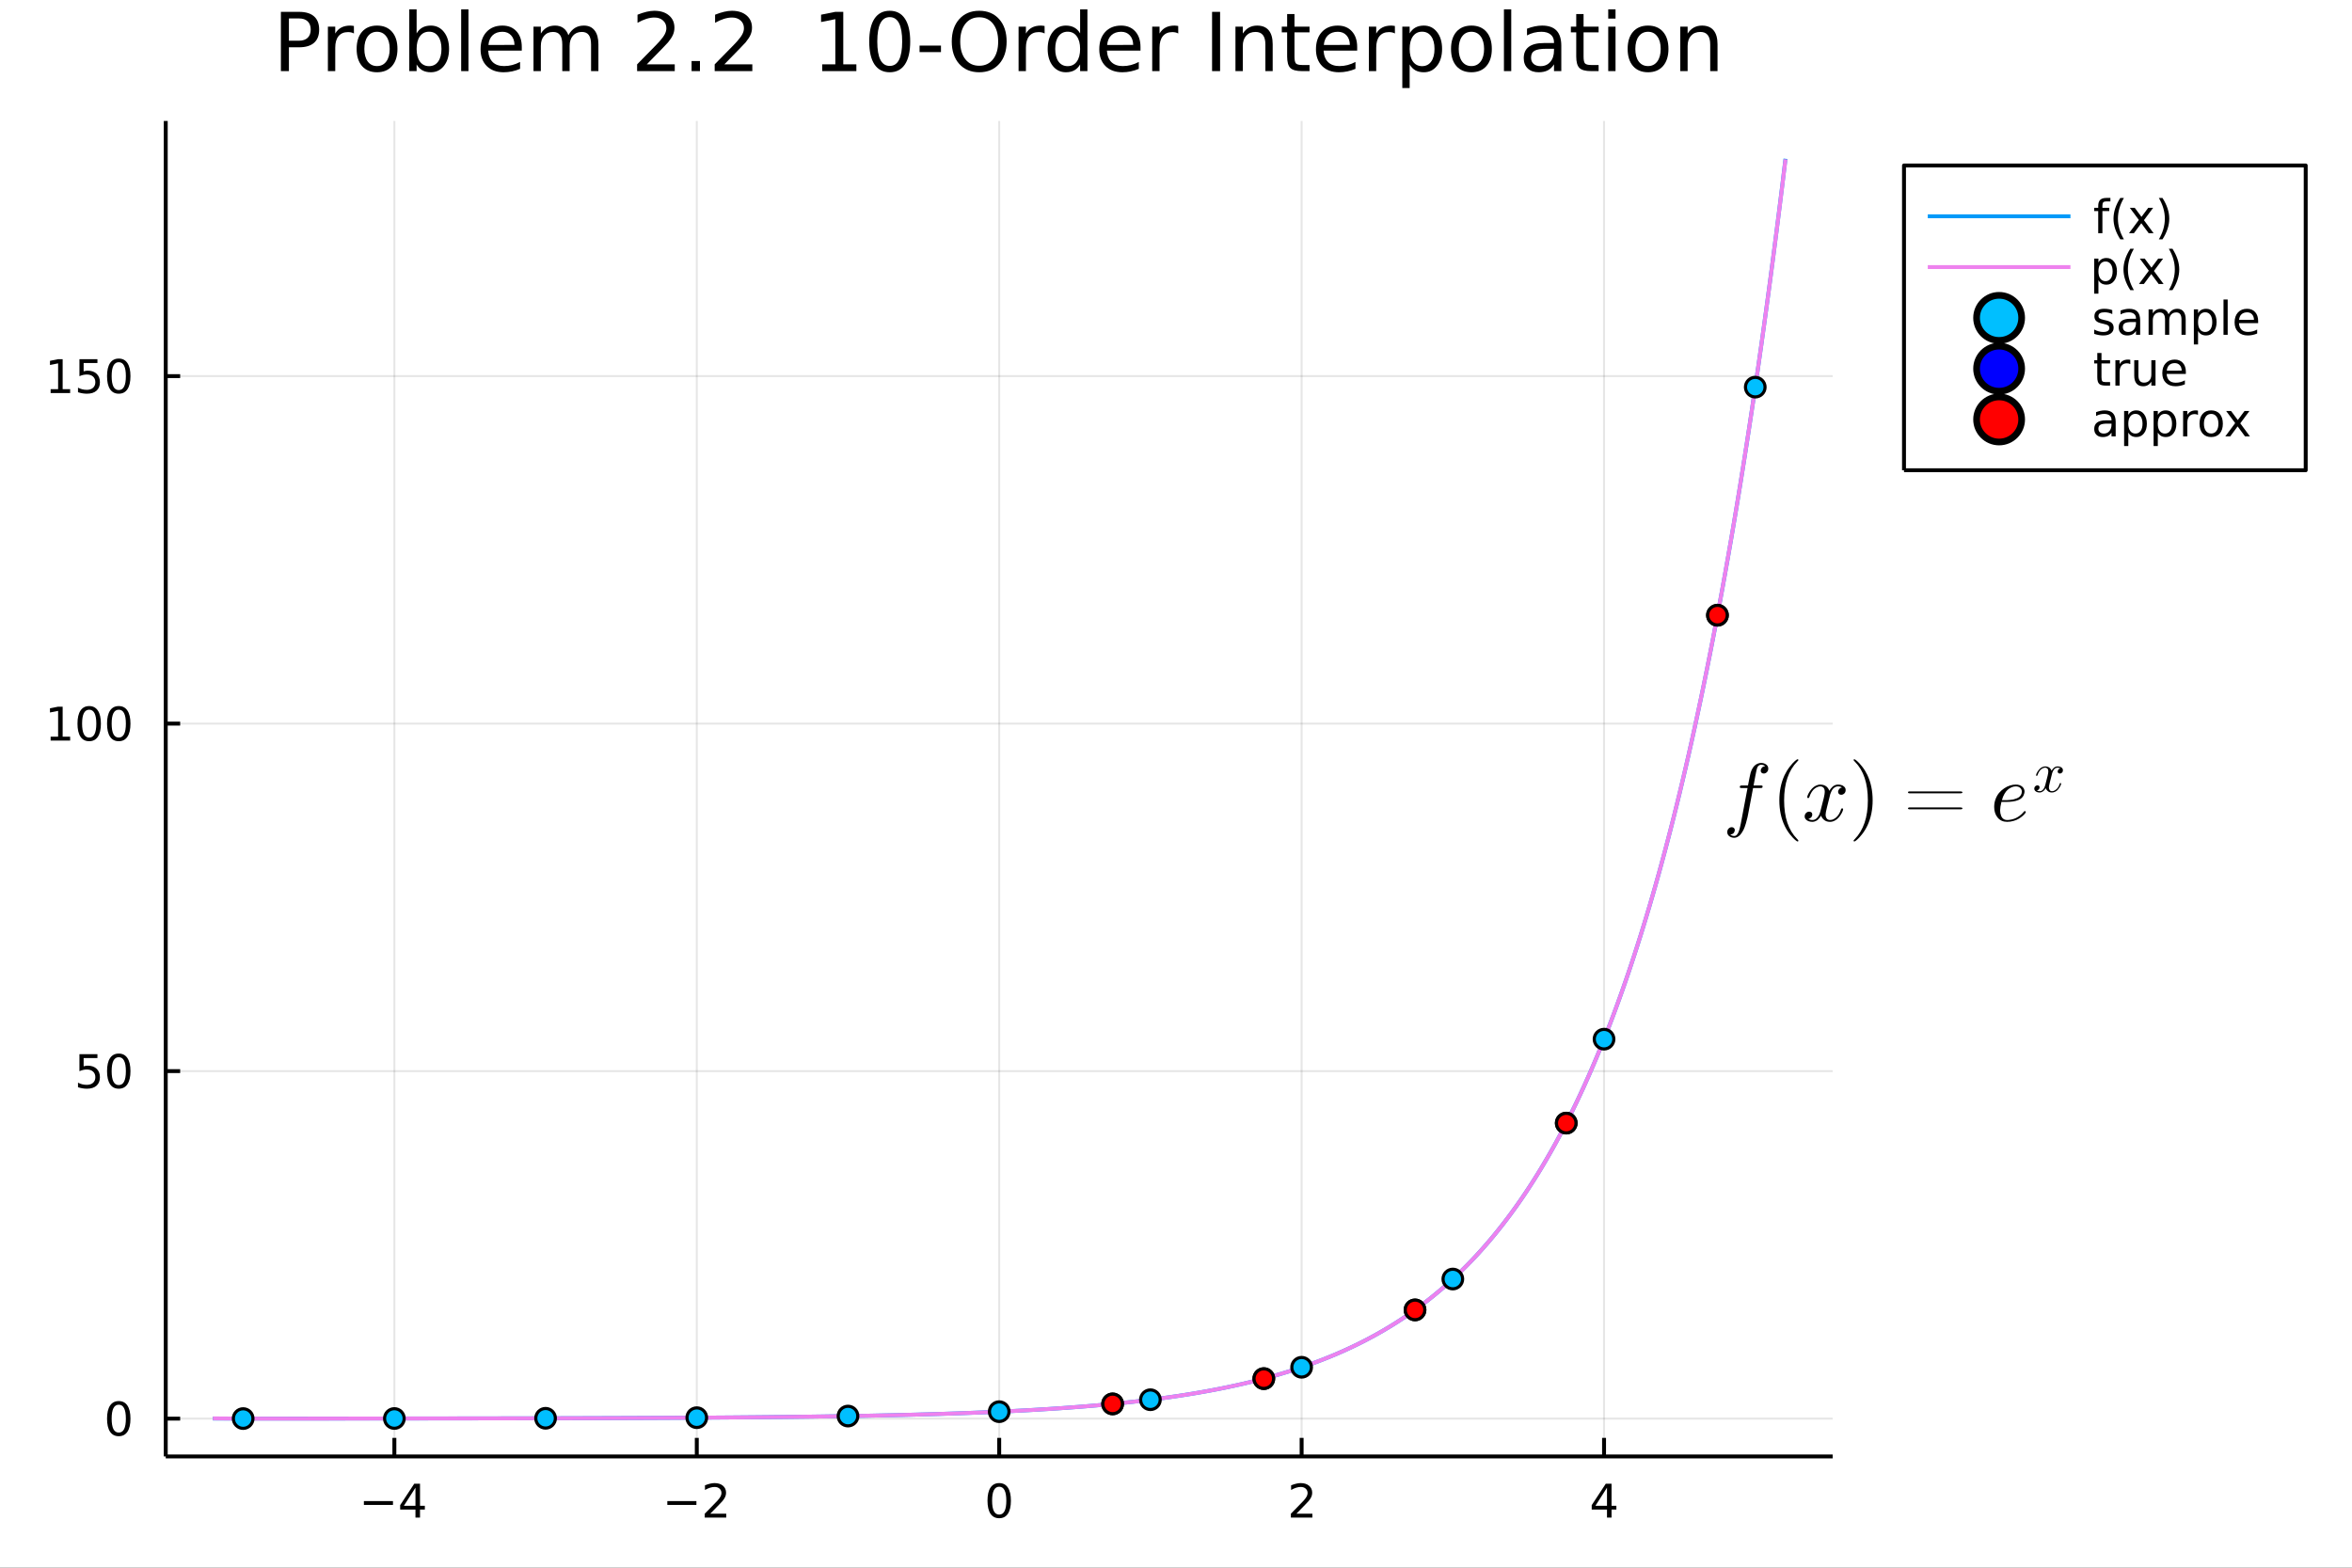 <?xml version="1.0" encoding="utf-8"?>
<svg xmlns="http://www.w3.org/2000/svg" xmlns:xlink="http://www.w3.org/1999/xlink" width="600" height="400" viewBox="0 0 2400 1600">
<rect x="0" y="0" width="2400" height="1600" fill="#333333" stroke="none"/>
<defs>
  <clipPath id="clip830">
    <rect x="0" y="0" width="2400" height="1600"/>
  </clipPath>
</defs>
<path clip-path="url(#clip830)" d="
M0 1600 L2400 1600 L2400 0 L0 0  Z
  " fill="#ffffff" fill-rule="evenodd" fill-opacity="1"/>
<defs>
  <clipPath id="clip831">
    <rect x="480" y="0" width="1681" height="1600"/>
  </clipPath>
</defs>
<path clip-path="url(#clip830)" d="
M169.121 1486.45 L1870.07 1486.45 L1870.07 123.472 L169.121 123.472  Z
  " fill="#ffffff" fill-rule="evenodd" fill-opacity="1"/>
<defs>
  <clipPath id="clip832">
    <rect x="169" y="123" width="1702" height="1364"/>
  </clipPath>
</defs>
<polyline clip-path="url(#clip832)" style="stroke:#000000; stroke-linecap:butt; stroke-linejoin:round; stroke-width:2; stroke-opacity:0.1; fill:none" points="
  402.416,1486.45 402.416,123.472 
  "/>
<polyline clip-path="url(#clip832)" style="stroke:#000000; stroke-linecap:butt; stroke-linejoin:round; stroke-width:2; stroke-opacity:0.1; fill:none" points="
  711.007,1486.45 711.007,123.472 
  "/>
<polyline clip-path="url(#clip832)" style="stroke:#000000; stroke-linecap:butt; stroke-linejoin:round; stroke-width:2; stroke-opacity:0.1; fill:none" points="
  1019.6,1486.45 1019.6,123.472 
  "/>
<polyline clip-path="url(#clip832)" style="stroke:#000000; stroke-linecap:butt; stroke-linejoin:round; stroke-width:2; stroke-opacity:0.1; fill:none" points="
  1328.19,1486.45 1328.19,123.472 
  "/>
<polyline clip-path="url(#clip832)" style="stroke:#000000; stroke-linecap:butt; stroke-linejoin:round; stroke-width:2; stroke-opacity:0.1; fill:none" points="
  1636.78,1486.45 1636.78,123.472 
  "/>
<polyline clip-path="url(#clip830)" style="stroke:#000000; stroke-linecap:butt; stroke-linejoin:round; stroke-width:4; stroke-opacity:1; fill:none" points="
  169.121,1486.45 1870.07,1486.45 
  "/>
<polyline clip-path="url(#clip830)" style="stroke:#000000; stroke-linecap:butt; stroke-linejoin:round; stroke-width:4; stroke-opacity:1; fill:none" points="
  402.416,1486.45 402.416,1467.55 
  "/>
<polyline clip-path="url(#clip830)" style="stroke:#000000; stroke-linecap:butt; stroke-linejoin:round; stroke-width:4; stroke-opacity:1; fill:none" points="
  711.007,1486.45 711.007,1467.55 
  "/>
<polyline clip-path="url(#clip830)" style="stroke:#000000; stroke-linecap:butt; stroke-linejoin:round; stroke-width:4; stroke-opacity:1; fill:none" points="
  1019.6,1486.45 1019.6,1467.55 
  "/>
<polyline clip-path="url(#clip830)" style="stroke:#000000; stroke-linecap:butt; stroke-linejoin:round; stroke-width:4; stroke-opacity:1; fill:none" points="
  1328.19,1486.45 1328.19,1467.55 
  "/>
<polyline clip-path="url(#clip830)" style="stroke:#000000; stroke-linecap:butt; stroke-linejoin:round; stroke-width:4; stroke-opacity:1; fill:none" points="
  1636.78,1486.45 1636.78,1467.55 
  "/>
<path clip-path="url(#clip830)" d="M371.317 1532.02 L400.992 1532.02 L400.992 1535.95 L371.317 1535.95 L371.317 1532.02 Z" fill="#000000" fill-rule="evenodd" fill-opacity="1" /><path clip-path="url(#clip830)" d="M423.932 1518.36 L412.127 1536.81 L423.932 1536.81 L423.932 1518.36 M422.705 1514.29 L428.585 1514.29 L428.585 1536.81 L433.515 1536.81 L433.515 1540.7 L428.585 1540.7 L428.585 1548.85 L423.932 1548.85 L423.932 1540.7 L408.33 1540.7 L408.33 1536.19 L422.705 1514.29 Z" fill="#000000" fill-rule="evenodd" fill-opacity="1" /><path clip-path="url(#clip830)" d="M680.949 1532.02 L710.625 1532.02 L710.625 1535.95 L680.949 1535.95 L680.949 1532.02 Z" fill="#000000" fill-rule="evenodd" fill-opacity="1" /><path clip-path="url(#clip830)" d="M724.745 1544.91 L741.065 1544.91 L741.065 1548.85 L719.12 1548.85 L719.12 1544.91 Q721.782 1542.16 726.366 1537.53 Q730.972 1532.88 732.153 1531.53 Q734.398 1529.01 735.278 1527.27 Q736.18 1525.51 736.18 1523.82 Q736.18 1521.07 734.236 1519.33 Q732.315 1517.6 729.213 1517.6 Q727.014 1517.6 724.56 1518.36 Q722.13 1519.13 719.352 1520.68 L719.352 1515.95 Q722.176 1514.82 724.63 1514.24 Q727.083 1513.66 729.12 1513.66 Q734.491 1513.66 737.685 1516.35 Q740.879 1519.03 740.879 1523.52 Q740.879 1525.65 740.069 1527.57 Q739.282 1529.47 737.176 1532.07 Q736.597 1532.74 733.495 1535.95 Q730.393 1539.15 724.745 1544.91 Z" fill="#000000" fill-rule="evenodd" fill-opacity="1" /><path clip-path="url(#clip830)" d="M1019.6 1517.37 Q1015.99 1517.37 1014.16 1520.93 Q1012.35 1524.47 1012.35 1531.6 Q1012.35 1538.71 1014.16 1542.27 Q1015.99 1545.82 1019.6 1545.82 Q1023.23 1545.82 1025.04 1542.27 Q1026.87 1538.71 1026.87 1531.6 Q1026.87 1524.47 1025.04 1520.93 Q1023.23 1517.37 1019.6 1517.37 M1019.6 1513.66 Q1025.41 1513.66 1028.46 1518.27 Q1031.54 1522.85 1031.54 1531.6 Q1031.54 1540.33 1028.46 1544.94 Q1025.41 1549.52 1019.6 1549.52 Q1013.79 1549.52 1010.71 1544.94 Q1007.65 1540.33 1007.65 1531.6 Q1007.65 1522.85 1010.71 1518.27 Q1013.79 1513.66 1019.6 1513.66 Z" fill="#000000" fill-rule="evenodd" fill-opacity="1" /><path clip-path="url(#clip830)" d="M1322.84 1544.91 L1339.16 1544.91 L1339.16 1548.85 L1317.22 1548.85 L1317.22 1544.91 Q1319.88 1542.16 1324.46 1537.53 Q1329.07 1532.88 1330.25 1531.53 Q1332.49 1529.01 1333.37 1527.27 Q1334.28 1525.51 1334.28 1523.82 Q1334.28 1521.07 1332.33 1519.33 Q1330.41 1517.6 1327.31 1517.6 Q1325.11 1517.6 1322.66 1518.36 Q1320.23 1519.13 1317.45 1520.68 L1317.45 1515.95 Q1320.27 1514.82 1322.73 1514.24 Q1325.18 1513.66 1327.22 1513.66 Q1332.59 1513.66 1335.78 1516.35 Q1338.98 1519.03 1338.98 1523.52 Q1338.98 1525.65 1338.17 1527.57 Q1337.38 1529.47 1335.27 1532.07 Q1334.69 1532.74 1331.59 1535.95 Q1328.49 1539.15 1322.84 1544.91 Z" fill="#000000" fill-rule="evenodd" fill-opacity="1" /><path clip-path="url(#clip830)" d="M1639.79 1518.36 L1627.98 1536.81 L1639.79 1536.81 L1639.79 1518.36 M1638.56 1514.29 L1644.44 1514.29 L1644.44 1536.81 L1649.37 1536.81 L1649.37 1540.7 L1644.44 1540.7 L1644.44 1548.85 L1639.79 1548.85 L1639.79 1540.7 L1624.19 1540.7 L1624.19 1536.19 L1638.56 1514.29 Z" fill="#000000" fill-rule="evenodd" fill-opacity="1" /><polyline clip-path="url(#clip832)" style="stroke:#000000; stroke-linecap:butt; stroke-linejoin:round; stroke-width:2; stroke-opacity:0.1; fill:none" points="
  169.121,1447.86 1870.07,1447.86 
  "/>
<polyline clip-path="url(#clip832)" style="stroke:#000000; stroke-linecap:butt; stroke-linejoin:round; stroke-width:2; stroke-opacity:0.1; fill:none" points="
  169.121,1093.2 1870.07,1093.2 
  "/>
<polyline clip-path="url(#clip832)" style="stroke:#000000; stroke-linecap:butt; stroke-linejoin:round; stroke-width:2; stroke-opacity:0.1; fill:none" points="
  169.121,738.533 1870.07,738.533 
  "/>
<polyline clip-path="url(#clip832)" style="stroke:#000000; stroke-linecap:butt; stroke-linejoin:round; stroke-width:2; stroke-opacity:0.1; fill:none" points="
  169.121,383.869 1870.07,383.869 
  "/>
<polyline clip-path="url(#clip830)" style="stroke:#000000; stroke-linecap:butt; stroke-linejoin:round; stroke-width:4; stroke-opacity:1; fill:none" points="
  169.121,1486.45 169.121,123.472 
  "/>
<polyline clip-path="url(#clip830)" style="stroke:#000000; stroke-linecap:butt; stroke-linejoin:round; stroke-width:4; stroke-opacity:1; fill:none" points="
  169.121,1447.86 183.842,1447.86 
  "/>
<polyline clip-path="url(#clip830)" style="stroke:#000000; stroke-linecap:butt; stroke-linejoin:round; stroke-width:4; stroke-opacity:1; fill:none" points="
  169.121,1093.2 183.842,1093.2 
  "/>
<polyline clip-path="url(#clip830)" style="stroke:#000000; stroke-linecap:butt; stroke-linejoin:round; stroke-width:4; stroke-opacity:1; fill:none" points="
  169.121,738.533 183.842,738.533 
  "/>
<polyline clip-path="url(#clip830)" style="stroke:#000000; stroke-linecap:butt; stroke-linejoin:round; stroke-width:4; stroke-opacity:1; fill:none" points="
  169.121,383.869 183.842,383.869 
  "/>
<path clip-path="url(#clip830)" d="M121.177 1433.66 Q117.566 1433.66 115.737 1437.22 Q113.932 1440.76 113.932 1447.89 Q113.932 1455 115.737 1458.57 Q117.566 1462.11 121.177 1462.11 Q124.811 1462.11 126.617 1458.57 Q128.445 1455 128.445 1447.89 Q128.445 1440.76 126.617 1437.22 Q124.811 1433.66 121.177 1433.66 M121.177 1429.95 Q126.987 1429.95 130.043 1434.56 Q133.121 1439.14 133.121 1447.89 Q133.121 1456.62 130.043 1461.23 Q126.987 1465.81 121.177 1465.81 Q115.367 1465.81 112.288 1461.23 Q109.233 1456.62 109.233 1447.89 Q109.233 1439.14 112.288 1434.56 Q115.367 1429.95 121.177 1429.95 Z" fill="#000000" fill-rule="evenodd" fill-opacity="1" /><path clip-path="url(#clip830)" d="M81.061 1075.92 L99.418 1075.92 L99.418 1079.85 L85.344 1079.85 L85.344 1088.32 Q86.362 1087.98 87.381 1087.81 Q88.399 1087.63 89.418 1087.63 Q95.205 1087.63 98.585 1090.8 Q101.964 1093.97 101.964 1099.39 Q101.964 1104.97 98.492 1108.07 Q95.02 1111.15 88.7 1111.15 Q86.524 1111.15 84.256 1110.78 Q82.01 1110.41 79.603 1109.67 L79.603 1104.97 Q81.686 1106.1 83.909 1106.66 Q86.131 1107.21 88.608 1107.21 Q92.612 1107.21 94.95 1105.11 Q97.288 1103 97.288 1099.39 Q97.288 1095.78 94.95 1093.67 Q92.612 1091.56 88.608 1091.56 Q86.733 1091.56 84.858 1091.98 Q83.006 1092.4 81.061 1093.28 L81.061 1075.92 Z" fill="#000000" fill-rule="evenodd" fill-opacity="1" /><path clip-path="url(#clip830)" d="M121.177 1078.99 Q117.566 1078.99 115.737 1082.56 Q113.932 1086.1 113.932 1093.23 Q113.932 1100.34 115.737 1103.9 Q117.566 1107.44 121.177 1107.44 Q124.811 1107.44 126.617 1103.9 Q128.445 1100.34 128.445 1093.23 Q128.445 1086.1 126.617 1082.56 Q124.811 1078.99 121.177 1078.99 M121.177 1075.29 Q126.987 1075.29 130.043 1079.9 Q133.121 1084.48 133.121 1093.23 Q133.121 1101.96 130.043 1106.56 Q126.987 1111.15 121.177 1111.15 Q115.367 1111.15 112.288 1106.56 Q109.233 1101.96 109.233 1093.23 Q109.233 1084.48 112.288 1079.9 Q115.367 1075.29 121.177 1075.29 Z" fill="#000000" fill-rule="evenodd" fill-opacity="1" /><path clip-path="url(#clip830)" d="M51.663 751.877 L59.302 751.877 L59.302 725.512 L50.992 727.178 L50.992 722.919 L59.256 721.253 L63.932 721.253 L63.932 751.877 L71.571 751.877 L71.571 755.813 L51.663 755.813 L51.663 751.877 Z" fill="#000000" fill-rule="evenodd" fill-opacity="1" /><path clip-path="url(#clip830)" d="M91.015 724.331 Q87.404 724.331 85.575 727.896 Q83.77 731.438 83.77 738.567 Q83.77 745.674 85.575 749.239 Q87.404 752.78 91.015 752.78 Q94.649 752.78 96.455 749.239 Q98.284 745.674 98.284 738.567 Q98.284 731.438 96.455 727.896 Q94.649 724.331 91.015 724.331 M91.015 720.628 Q96.825 720.628 99.881 725.234 Q102.959 729.817 102.959 738.567 Q102.959 747.294 99.881 751.901 Q96.825 756.484 91.015 756.484 Q85.205 756.484 82.126 751.901 Q79.071 747.294 79.071 738.567 Q79.071 729.817 82.126 725.234 Q85.205 720.628 91.015 720.628 Z" fill="#000000" fill-rule="evenodd" fill-opacity="1" /><path clip-path="url(#clip830)" d="M121.177 724.331 Q117.566 724.331 115.737 727.896 Q113.932 731.438 113.932 738.567 Q113.932 745.674 115.737 749.239 Q117.566 752.78 121.177 752.78 Q124.811 752.78 126.617 749.239 Q128.445 745.674 128.445 738.567 Q128.445 731.438 126.617 727.896 Q124.811 724.331 121.177 724.331 M121.177 720.628 Q126.987 720.628 130.043 725.234 Q133.121 729.817 133.121 738.567 Q133.121 747.294 130.043 751.901 Q126.987 756.484 121.177 756.484 Q115.367 756.484 112.288 751.901 Q109.233 747.294 109.233 738.567 Q109.233 729.817 112.288 725.234 Q115.367 720.628 121.177 720.628 Z" fill="#000000" fill-rule="evenodd" fill-opacity="1" /><path clip-path="url(#clip830)" d="M51.663 397.214 L59.302 397.214 L59.302 370.848 L50.992 372.515 L50.992 368.256 L59.256 366.589 L63.932 366.589 L63.932 397.214 L71.571 397.214 L71.571 401.149 L51.663 401.149 L51.663 397.214 Z" fill="#000000" fill-rule="evenodd" fill-opacity="1" /><path clip-path="url(#clip830)" d="M81.061 366.589 L99.418 366.589 L99.418 370.524 L85.344 370.524 L85.344 378.997 Q86.362 378.649 87.381 378.487 Q88.399 378.302 89.418 378.302 Q95.205 378.302 98.585 381.473 Q101.964 384.645 101.964 390.061 Q101.964 395.64 98.492 398.742 Q95.02 401.821 88.7 401.821 Q86.524 401.821 84.256 401.45 Q82.01 401.08 79.603 400.339 L79.603 395.64 Q81.686 396.774 83.909 397.33 Q86.131 397.885 88.608 397.885 Q92.612 397.885 94.95 395.779 Q97.288 393.672 97.288 390.061 Q97.288 386.45 94.95 384.344 Q92.612 382.237 88.608 382.237 Q86.733 382.237 84.858 382.654 Q83.006 383.071 81.061 383.95 L81.061 366.589 Z" fill="#000000" fill-rule="evenodd" fill-opacity="1" /><path clip-path="url(#clip830)" d="M121.177 369.668 Q117.566 369.668 115.737 373.233 Q113.932 376.774 113.932 383.904 Q113.932 391.01 115.737 394.575 Q117.566 398.117 121.177 398.117 Q124.811 398.117 126.617 394.575 Q128.445 391.01 128.445 383.904 Q128.445 376.774 126.617 373.233 Q124.811 369.668 121.177 369.668 M121.177 365.964 Q126.987 365.964 130.043 370.571 Q133.121 375.154 133.121 383.904 Q133.121 392.631 130.043 397.237 Q126.987 401.821 121.177 401.821 Q115.367 401.821 112.288 397.237 Q109.233 392.631 109.233 383.904 Q109.233 375.154 112.288 370.571 Q115.367 365.964 121.177 365.964 Z" fill="#000000" fill-rule="evenodd" fill-opacity="1" /><path clip-path="url(#clip830)" d="M294.81 18.82 L294.81 41.546 L305.099 41.546 Q310.811 41.546 313.93 38.589 Q317.05 35.632 317.05 30.163 Q317.05 24.735 313.93 21.778 Q310.811 18.82 305.099 18.82 L294.81 18.82 M286.627 12.096 L305.099 12.096 Q315.267 12.096 320.452 16.714 Q325.678 21.292 325.678 30.163 Q325.678 39.115 320.452 43.693 Q315.267 48.271 305.099 48.271 L294.81 48.271 L294.81 72.576 L286.627 72.576 L286.627 12.096 Z" fill="#000000" fill-rule="evenodd" fill-opacity="1" /><path clip-path="url(#clip830)" d="M361.164 34.173 Q359.908 33.444 358.409 33.12 Q356.951 32.756 355.169 32.756 Q348.849 32.756 345.446 36.888 Q342.084 40.979 342.084 48.676 L342.084 72.576 L334.59 72.576 L334.59 27.206 L342.084 27.206 L342.084 34.254 Q344.434 30.122 348.201 28.138 Q351.968 26.112 357.356 26.112 Q358.126 26.112 359.057 26.234 Q359.989 26.315 361.123 26.517 L361.164 34.173 Z" fill="#000000" fill-rule="evenodd" fill-opacity="1" /><path clip-path="url(#clip830)" d="M384.74 32.431 Q378.745 32.431 375.261 37.131 Q371.777 41.789 371.777 49.931 Q371.777 58.074 375.221 62.773 Q378.704 67.431 384.74 67.431 Q390.695 67.431 394.179 62.732 Q397.663 58.033 397.663 49.931 Q397.663 41.87 394.179 37.171 Q390.695 32.431 384.74 32.431 M384.74 26.112 Q394.462 26.112 400.012 32.431 Q405.562 38.751 405.562 49.931 Q405.562 61.071 400.012 67.431 Q394.462 73.751 384.74 73.751 Q374.977 73.751 369.428 67.431 Q363.918 61.071 363.918 49.931 Q363.918 38.751 369.428 32.431 Q374.977 26.112 384.74 26.112 Z" fill="#000000" fill-rule="evenodd" fill-opacity="1" /><path clip-path="url(#clip830)" d="M450.486 49.931 Q450.486 41.708 447.084 37.05 Q443.721 32.35 437.807 32.35 Q431.893 32.35 428.49 37.05 Q425.128 41.708 425.128 49.931 Q425.128 58.155 428.49 62.854 Q431.893 67.512 437.807 67.512 Q443.721 67.512 447.084 62.854 Q450.486 58.155 450.486 49.931 M425.128 34.092 Q427.477 30.041 431.042 28.097 Q434.647 26.112 439.63 26.112 Q447.894 26.112 453.038 32.675 Q458.224 39.237 458.224 49.931 Q458.224 60.626 453.038 67.188 Q447.894 73.751 439.63 73.751 Q434.647 73.751 431.042 71.806 Q427.477 69.821 425.128 65.77 L425.128 72.576 L417.633 72.576 L417.633 9.544 L425.128 9.544 L425.128 34.092 Z" fill="#000000" fill-rule="evenodd" fill-opacity="1" /><path clip-path="url(#clip830)" d="M470.579 9.544 L478.032 9.544 L478.032 72.576 L470.579 72.576 L470.579 9.544 Z" fill="#000000" fill-rule="evenodd" fill-opacity="1" /><path clip-path="url(#clip830)" d="M532.436 48.028 L532.436 51.673 L498.165 51.673 Q498.652 59.37 502.783 63.421 Q506.956 67.431 514.369 67.431 Q518.663 67.431 522.673 66.378 Q526.724 65.325 530.694 63.218 L530.694 70.267 Q526.684 71.968 522.471 72.86 Q518.258 73.751 513.923 73.751 Q503.067 73.751 496.707 67.431 Q490.388 61.112 490.388 50.337 Q490.388 39.197 496.383 32.675 Q502.419 26.112 512.627 26.112 Q521.782 26.112 527.089 32.026 Q532.436 37.9 532.436 48.028 M524.982 45.84 Q524.901 39.723 521.539 36.077 Q518.217 32.431 512.708 32.431 Q506.47 32.431 502.702 35.956 Q498.976 39.48 498.409 45.88 L524.982 45.84 Z" fill="#000000" fill-rule="evenodd" fill-opacity="1" /><path clip-path="url(#clip830)" d="M579.994 35.915 Q582.789 30.892 586.678 28.502 Q590.567 26.112 595.833 26.112 Q602.922 26.112 606.77 31.095 Q610.619 36.037 610.619 45.192 L610.619 72.576 L603.124 72.576 L603.124 45.435 Q603.124 38.913 600.815 35.753 Q598.506 32.594 593.767 32.594 Q587.974 32.594 584.612 36.442 Q581.25 40.29 581.25 46.934 L581.25 72.576 L573.755 72.576 L573.755 45.435 Q573.755 38.873 571.446 35.753 Q569.137 32.594 564.317 32.594 Q558.605 32.594 555.243 36.482 Q551.88 40.331 551.88 46.934 L551.88 72.576 L544.386 72.576 L544.386 27.206 L551.88 27.206 L551.88 34.254 Q554.433 30.082 557.997 28.097 Q561.562 26.112 566.464 26.112 Q571.406 26.112 574.849 28.624 Q578.333 31.135 579.994 35.915 Z" fill="#000000" fill-rule="evenodd" fill-opacity="1" /><path clip-path="url(#clip830)" d="M659.959 65.689 L688.517 65.689 L688.517 72.576 L650.115 72.576 L650.115 65.689 Q654.773 60.869 662.794 52.767 Q670.856 44.625 672.921 42.275 Q676.851 37.86 678.39 34.822 Q679.97 31.743 679.97 28.786 Q679.97 23.965 676.567 20.927 Q673.205 17.889 667.777 17.889 Q663.928 17.889 659.635 19.226 Q655.381 20.562 650.52 23.276 L650.52 15.013 Q655.462 13.028 659.756 12.015 Q664.05 11.002 667.615 11.002 Q677.013 11.002 682.603 15.701 Q688.193 20.4 688.193 28.259 Q688.193 31.986 686.776 35.348 Q685.398 38.67 681.712 43.207 Q680.699 44.382 675.271 50.013 Q669.843 55.603 659.959 65.689 Z" fill="#000000" fill-rule="evenodd" fill-opacity="1" /><path clip-path="url(#clip830)" d="M705.693 62.287 L714.241 62.287 L714.241 72.576 L705.693 72.576 L705.693 62.287 Z" fill="#000000" fill-rule="evenodd" fill-opacity="1" /><path clip-path="url(#clip830)" d="M739.113 65.689 L767.672 65.689 L767.672 72.576 L729.27 72.576 L729.27 65.689 Q733.928 60.869 741.949 52.767 Q750.01 44.625 752.076 42.275 Q756.006 37.86 757.545 34.822 Q759.125 31.743 759.125 28.786 Q759.125 23.965 755.722 20.927 Q752.36 17.889 746.931 17.889 Q743.083 17.889 738.789 19.226 Q734.536 20.562 729.675 23.276 L729.675 15.013 Q734.617 13.028 738.911 12.015 Q743.205 11.002 746.769 11.002 Q756.168 11.002 761.758 15.701 Q767.348 20.4 767.348 28.259 Q767.348 31.986 765.93 35.348 Q764.553 38.67 760.867 43.207 Q759.854 44.382 754.426 50.013 Q748.997 55.603 739.113 65.689 Z" fill="#000000" fill-rule="evenodd" fill-opacity="1" /><path clip-path="url(#clip830)" d="M839.009 65.689 L852.377 65.689 L852.377 19.55 L837.834 22.466 L837.834 15.013 L852.296 12.096 L860.478 12.096 L860.478 65.689 L873.846 65.689 L873.846 72.576 L839.009 72.576 L839.009 65.689 Z" fill="#000000" fill-rule="evenodd" fill-opacity="1" /><path clip-path="url(#clip830)" d="M907.874 17.484 Q901.555 17.484 898.354 23.722 Q895.195 29.92 895.195 42.397 Q895.195 54.833 898.354 61.071 Q901.555 67.269 907.874 67.269 Q914.234 67.269 917.394 61.071 Q920.594 54.833 920.594 42.397 Q920.594 29.92 917.394 23.722 Q914.234 17.484 907.874 17.484 M907.874 11.002 Q918.042 11.002 923.389 19.064 Q928.777 27.084 928.777 42.397 Q928.777 57.669 923.389 65.73 Q918.042 73.751 907.874 73.751 Q897.706 73.751 892.318 65.73 Q886.971 57.669 886.971 42.397 Q886.971 27.084 892.318 19.064 Q897.706 11.002 907.874 11.002 Z" fill="#000000" fill-rule="evenodd" fill-opacity="1" /><path clip-path="url(#clip830)" d="M938.337 46.529 L960.171 46.529 L960.171 53.172 L938.337 53.172 L938.337 46.529 Z" fill="#000000" fill-rule="evenodd" fill-opacity="1" /><path clip-path="url(#clip830)" d="M999.222 17.646 Q990.31 17.646 985.044 24.289 Q979.818 30.933 979.818 42.397 Q979.818 53.82 985.044 60.464 Q990.31 67.107 999.222 67.107 Q1008.13 67.107 1013.32 60.464 Q1018.54 53.82 1018.54 42.397 Q1018.54 30.933 1013.32 24.289 Q1008.13 17.646 999.222 17.646 M999.222 11.002 Q1011.94 11.002 1019.56 19.55 Q1027.17 28.057 1027.17 42.397 Q1027.17 56.697 1019.56 65.244 Q1011.94 73.751 999.222 73.751 Q986.461 73.751 978.805 65.244 Q971.19 56.737 971.19 42.397 Q971.19 28.057 978.805 19.55 Q986.461 11.002 999.222 11.002 Z" fill="#000000" fill-rule="evenodd" fill-opacity="1" /><path clip-path="url(#clip830)" d="M1065.94 34.173 Q1064.68 33.444 1063.19 33.12 Q1061.73 32.756 1059.94 32.756 Q1053.63 32.756 1050.22 36.888 Q1046.86 40.979 1046.86 48.676 L1046.86 72.576 L1039.37 72.576 L1039.37 27.206 L1046.86 27.206 L1046.86 34.254 Q1049.21 30.122 1052.98 28.138 Q1056.74 26.112 1062.13 26.112 Q1062.9 26.112 1063.83 26.234 Q1064.77 26.315 1065.9 26.517 L1065.94 34.173 Z" fill="#000000" fill-rule="evenodd" fill-opacity="1" /><path clip-path="url(#clip830)" d="M1102.16 34.092 L1102.16 9.544 L1109.61 9.544 L1109.61 72.576 L1102.16 72.576 L1102.16 65.77 Q1099.81 69.821 1096.2 71.806 Q1092.64 73.751 1087.61 73.751 Q1079.39 73.751 1074.2 67.188 Q1069.06 60.626 1069.06 49.931 Q1069.06 39.237 1074.2 32.675 Q1079.39 26.112 1087.61 26.112 Q1092.64 26.112 1096.2 28.097 Q1099.81 30.041 1102.16 34.092 M1076.76 49.931 Q1076.76 58.155 1080.12 62.854 Q1083.52 67.512 1089.44 67.512 Q1095.35 67.512 1098.75 62.854 Q1102.16 58.155 1102.16 49.931 Q1102.16 41.708 1098.75 37.05 Q1095.35 32.35 1089.44 32.35 Q1083.52 32.35 1080.12 37.05 Q1076.76 41.708 1076.76 49.931 Z" fill="#000000" fill-rule="evenodd" fill-opacity="1" /><path clip-path="url(#clip830)" d="M1163.77 48.028 L1163.77 51.673 L1129.5 51.673 Q1129.98 59.37 1134.12 63.421 Q1138.29 67.431 1145.7 67.431 Q1150 67.431 1154.01 66.378 Q1158.06 65.325 1162.03 63.218 L1162.03 70.267 Q1158.02 71.968 1153.8 72.86 Q1149.59 73.751 1145.26 73.751 Q1134.4 73.751 1128.04 67.431 Q1121.72 61.112 1121.72 50.337 Q1121.72 39.197 1127.72 32.675 Q1133.75 26.112 1143.96 26.112 Q1153.12 26.112 1158.42 32.026 Q1163.77 37.9 1163.77 48.028 M1156.32 45.84 Q1156.23 39.723 1152.87 36.077 Q1149.55 32.431 1144.04 32.431 Q1137.8 32.431 1134.04 35.956 Q1130.31 39.48 1129.74 45.88 L1156.32 45.84 Z" fill="#000000" fill-rule="evenodd" fill-opacity="1" /><path clip-path="url(#clip830)" d="M1202.29 34.173 Q1201.04 33.444 1199.54 33.12 Q1198.08 32.756 1196.3 32.756 Q1189.98 32.756 1186.58 36.888 Q1183.21 40.979 1183.21 48.676 L1183.21 72.576 L1175.72 72.576 L1175.72 27.206 L1183.21 27.206 L1183.21 34.254 Q1185.56 30.122 1189.33 28.138 Q1193.1 26.112 1198.49 26.112 Q1199.26 26.112 1200.19 26.234 Q1201.12 26.315 1202.25 26.517 L1202.29 34.173 Z" fill="#000000" fill-rule="evenodd" fill-opacity="1" /><path clip-path="url(#clip830)" d="M1236.81 12.096 L1244.99 12.096 L1244.99 72.576 L1236.81 72.576 L1236.81 12.096 Z" fill="#000000" fill-rule="evenodd" fill-opacity="1" /><path clip-path="url(#clip830)" d="M1298.66 45.192 L1298.66 72.576 L1291.21 72.576 L1291.21 45.435 Q1291.21 38.994 1288.7 35.794 Q1286.19 32.594 1281.16 32.594 Q1275.13 32.594 1271.65 36.442 Q1268.16 40.29 1268.16 46.934 L1268.16 72.576 L1260.67 72.576 L1260.67 27.206 L1268.16 27.206 L1268.16 34.254 Q1270.83 30.163 1274.44 28.138 Q1278.09 26.112 1282.83 26.112 Q1290.64 26.112 1294.65 30.973 Q1298.66 35.794 1298.66 45.192 Z" fill="#000000" fill-rule="evenodd" fill-opacity="1" /><path clip-path="url(#clip830)" d="M1320.9 14.324 L1320.9 27.206 L1336.26 27.206 L1336.26 32.999 L1320.9 32.999 L1320.9 57.628 Q1320.9 63.178 1322.4 64.758 Q1323.94 66.338 1328.6 66.338 L1336.26 66.338 L1336.26 72.576 L1328.6 72.576 Q1319.97 72.576 1316.69 69.376 Q1313.41 66.135 1313.41 57.628 L1313.41 32.999 L1307.94 32.999 L1307.94 27.206 L1313.41 27.206 L1313.41 14.324 L1320.9 14.324 Z" fill="#000000" fill-rule="evenodd" fill-opacity="1" /><path clip-path="url(#clip830)" d="M1384.87 48.028 L1384.87 51.673 L1350.6 51.673 Q1351.08 59.37 1355.22 63.421 Q1359.39 67.431 1366.8 67.431 Q1371.09 67.431 1375.11 66.378 Q1379.16 65.325 1383.13 63.218 L1383.13 70.267 Q1379.12 71.968 1374.9 72.86 Q1370.69 73.751 1366.36 73.751 Q1355.5 73.751 1349.14 67.431 Q1342.82 61.112 1342.82 50.337 Q1342.82 39.197 1348.81 32.675 Q1354.85 26.112 1365.06 26.112 Q1374.21 26.112 1379.52 32.026 Q1384.87 37.9 1384.87 48.028 M1377.41 45.84 Q1377.33 39.723 1373.97 36.077 Q1370.65 32.431 1365.14 32.431 Q1358.9 32.431 1355.13 35.956 Q1351.41 39.48 1350.84 45.88 L1377.41 45.84 Z" fill="#000000" fill-rule="evenodd" fill-opacity="1" /><path clip-path="url(#clip830)" d="M1423.39 34.173 Q1422.14 33.444 1420.64 33.12 Q1419.18 32.756 1417.4 32.756 Q1411.08 32.756 1407.67 36.888 Q1404.31 40.979 1404.31 48.676 L1404.31 72.576 L1396.82 72.576 L1396.82 27.206 L1404.31 27.206 L1404.31 34.254 Q1406.66 30.122 1410.43 28.138 Q1414.2 26.112 1419.58 26.112 Q1420.35 26.112 1421.29 26.234 Q1422.22 26.315 1423.35 26.517 L1423.39 34.173 Z" fill="#000000" fill-rule="evenodd" fill-opacity="1" /><path clip-path="url(#clip830)" d="M1438.42 65.77 L1438.42 89.833 L1430.93 89.833 L1430.93 27.206 L1438.42 27.206 L1438.42 34.092 Q1440.77 30.041 1444.34 28.097 Q1447.94 26.112 1452.92 26.112 Q1461.19 26.112 1466.33 32.675 Q1471.52 39.237 1471.52 49.931 Q1471.52 60.626 1466.33 67.188 Q1461.19 73.751 1452.92 73.751 Q1447.94 73.751 1444.34 71.806 Q1440.77 69.821 1438.42 65.77 M1463.78 49.931 Q1463.78 41.708 1460.38 37.05 Q1457.01 32.35 1451.1 32.35 Q1445.19 32.35 1441.78 37.05 Q1438.42 41.708 1438.42 49.931 Q1438.42 58.155 1441.78 62.854 Q1445.19 67.512 1451.1 67.512 Q1457.01 67.512 1460.38 62.854 Q1463.78 58.155 1463.78 49.931 Z" fill="#000000" fill-rule="evenodd" fill-opacity="1" /><path clip-path="url(#clip830)" d="M1501.45 32.431 Q1495.46 32.431 1491.97 37.131 Q1488.49 41.789 1488.49 49.931 Q1488.49 58.074 1491.93 62.773 Q1495.42 67.431 1501.45 67.431 Q1507.41 67.431 1510.89 62.732 Q1514.38 58.033 1514.38 49.931 Q1514.38 41.87 1510.89 37.171 Q1507.41 32.431 1501.45 32.431 M1501.45 26.112 Q1511.18 26.112 1516.72 32.431 Q1522.27 38.751 1522.27 49.931 Q1522.27 61.071 1516.72 67.431 Q1511.18 73.751 1501.45 73.751 Q1491.69 73.751 1486.14 67.431 Q1480.63 61.071 1480.63 49.931 Q1480.63 38.751 1486.14 32.431 Q1491.69 26.112 1501.45 26.112 Z" fill="#000000" fill-rule="evenodd" fill-opacity="1" /><path clip-path="url(#clip830)" d="M1534.63 9.544 L1542.08 9.544 L1542.08 72.576 L1534.63 72.576 L1534.63 9.544 Z" fill="#000000" fill-rule="evenodd" fill-opacity="1" /><path clip-path="url(#clip830)" d="M1578.3 49.769 Q1569.27 49.769 1565.78 51.835 Q1562.3 53.901 1562.3 58.884 Q1562.3 62.854 1564.89 65.203 Q1567.52 67.512 1572.02 67.512 Q1578.22 67.512 1581.94 63.137 Q1585.71 58.722 1585.71 51.43 L1585.71 49.769 L1578.3 49.769 M1593.17 46.691 L1593.17 72.576 L1585.71 72.576 L1585.71 65.689 Q1583.16 69.821 1579.35 71.806 Q1575.54 73.751 1570.03 73.751 Q1563.07 73.751 1558.94 69.862 Q1554.84 65.933 1554.84 59.37 Q1554.84 51.714 1559.95 47.825 Q1565.09 43.936 1575.26 43.936 L1585.71 43.936 L1585.71 43.207 Q1585.71 38.062 1582.31 35.267 Q1578.95 32.431 1572.83 32.431 Q1568.94 32.431 1565.25 33.363 Q1561.57 34.295 1558.17 36.158 L1558.17 29.272 Q1562.26 27.692 1566.11 26.922 Q1569.95 26.112 1573.6 26.112 Q1583.44 26.112 1588.3 31.216 Q1593.17 36.32 1593.17 46.691 Z" fill="#000000" fill-rule="evenodd" fill-opacity="1" /><path clip-path="url(#clip830)" d="M1615.89 14.324 L1615.89 27.206 L1631.24 27.206 L1631.24 32.999 L1615.89 32.999 L1615.89 57.628 Q1615.89 63.178 1617.39 64.758 Q1618.93 66.338 1623.59 66.338 L1631.24 66.338 L1631.24 72.576 L1623.59 72.576 Q1614.96 72.576 1611.68 69.376 Q1608.4 66.135 1608.4 57.628 L1608.4 32.999 L1602.93 32.999 L1602.93 27.206 L1608.4 27.206 L1608.4 14.324 L1615.89 14.324 Z" fill="#000000" fill-rule="evenodd" fill-opacity="1" /><path clip-path="url(#clip830)" d="M1641.05 27.206 L1648.5 27.206 L1648.5 72.576 L1641.05 72.576 L1641.05 27.206 M1641.05 9.544 L1648.5 9.544 L1648.5 18.983 L1641.05 18.983 L1641.05 9.544 Z" fill="#000000" fill-rule="evenodd" fill-opacity="1" /><path clip-path="url(#clip830)" d="M1681.68 32.431 Q1675.68 32.431 1672.2 37.131 Q1668.71 41.789 1668.71 49.931 Q1668.71 58.074 1672.16 62.773 Q1675.64 67.431 1681.68 67.431 Q1687.63 67.431 1691.12 62.732 Q1694.6 58.033 1694.6 49.931 Q1694.6 41.87 1691.12 37.171 Q1687.63 32.431 1681.68 32.431 M1681.68 26.112 Q1691.4 26.112 1696.95 32.431 Q1702.5 38.751 1702.5 49.931 Q1702.5 61.071 1696.95 67.431 Q1691.4 73.751 1681.68 73.751 Q1671.91 73.751 1666.37 67.431 Q1660.86 61.071 1660.86 49.931 Q1660.86 38.751 1666.37 32.431 Q1671.91 26.112 1681.68 26.112 Z" fill="#000000" fill-rule="evenodd" fill-opacity="1" /><path clip-path="url(#clip830)" d="M1752.57 45.192 L1752.57 72.576 L1745.11 72.576 L1745.11 45.435 Q1745.11 38.994 1742.6 35.794 Q1740.09 32.594 1735.07 32.594 Q1729.03 32.594 1725.55 36.442 Q1722.07 40.29 1722.07 46.934 L1722.07 72.576 L1714.57 72.576 L1714.57 27.206 L1722.07 27.206 L1722.07 34.254 Q1724.74 30.163 1728.34 28.138 Q1731.99 26.112 1736.73 26.112 Q1744.55 26.112 1748.56 30.973 Q1752.57 35.794 1752.57 45.192 Z" fill="#000000" fill-rule="evenodd" fill-opacity="1" /><polyline clip-path="url(#clip832)" style="stroke:#009af9; stroke-linecap:butt; stroke-linejoin:round; stroke-width:4; stroke-opacity:1; fill:none" points="
  217.261,1447.82 220.347,1447.82 223.433,1447.82 226.519,1447.82 229.605,1447.82 232.691,1447.82 235.777,1447.82 238.863,1447.81 241.949,1447.81 245.035,1447.81 
  248.121,1447.81 251.206,1447.81 254.292,1447.81 257.378,1447.81 260.464,1447.81 263.55,1447.81 266.636,1447.81 269.722,1447.8 272.808,1447.8 275.894,1447.8 
  278.98,1447.8 282.066,1447.8 285.151,1447.8 288.237,1447.8 291.323,1447.8 294.409,1447.79 297.495,1447.79 300.581,1447.79 303.667,1447.79 306.753,1447.79 
  309.839,1447.79 312.925,1447.79 316.011,1447.78 319.096,1447.78 322.182,1447.78 325.268,1447.78 328.354,1447.78 331.44,1447.78 334.526,1447.78 337.612,1447.77 
  340.698,1447.77 343.784,1447.77 346.87,1447.77 349.956,1447.77 353.041,1447.76 356.127,1447.76 359.213,1447.76 362.299,1447.76 365.385,1447.76 368.471,1447.75 
  371.557,1447.75 374.643,1447.75 377.729,1447.75 380.815,1447.75 383.901,1447.74 386.986,1447.74 390.072,1447.74 393.158,1447.74 396.244,1447.73 399.33,1447.73 
  402.416,1447.73 405.502,1447.73 408.588,1447.72 411.674,1447.72 414.76,1447.72 417.846,1447.72 420.931,1447.71 424.017,1447.71 427.103,1447.71 430.189,1447.7 
  433.275,1447.7 436.361,1447.7 439.447,1447.69 442.533,1447.69 445.619,1447.69 448.705,1447.68 451.791,1447.68 454.876,1447.68 457.962,1447.67 461.048,1447.67 
  464.134,1447.67 467.22,1447.66 470.306,1447.66 473.392,1447.65 476.478,1447.65 479.564,1447.64 482.65,1447.64 485.736,1447.64 488.821,1447.63 491.907,1447.63 
  494.993,1447.62 498.079,1447.62 501.165,1447.61 504.251,1447.61 507.337,1447.6 510.423,1447.6 513.509,1447.59 516.595,1447.59 519.681,1447.58 522.766,1447.58 
  525.852,1447.57 528.938,1447.56 532.024,1447.56 535.11,1447.55 538.196,1447.55 541.282,1447.54 544.368,1447.53 547.454,1447.53 550.54,1447.52 553.626,1447.51 
  556.711,1447.51 559.797,1447.5 562.883,1447.49 565.969,1447.48 569.055,1447.48 572.141,1447.47 575.227,1447.46 578.313,1447.45 581.399,1447.44 584.485,1447.44 
  587.571,1447.43 590.656,1447.42 593.742,1447.41 596.828,1447.4 599.914,1447.39 603,1447.38 606.086,1447.37 609.172,1447.36 612.258,1447.35 615.344,1447.34 
  618.43,1447.33 621.516,1447.32 624.601,1447.31 627.687,1447.3 630.773,1447.29 633.859,1447.28 636.945,1447.27 640.031,1447.25 643.117,1447.24 646.203,1447.23 
  649.289,1447.22 652.375,1447.2 655.461,1447.19 658.546,1447.18 661.632,1447.16 664.718,1447.15 667.804,1447.13 670.89,1447.12 673.976,1447.1 677.062,1447.09 
  680.148,1447.07 683.234,1447.06 686.32,1447.04 689.406,1447.02 692.491,1447.01 695.577,1446.99 698.663,1446.97 701.749,1446.96 704.835,1446.94 707.921,1446.92 
  711.007,1446.9 714.093,1446.88 717.179,1446.86 720.265,1446.84 723.351,1446.82 726.436,1446.8 729.522,1446.78 732.608,1446.75 735.694,1446.73 738.78,1446.71 
  741.866,1446.69 744.952,1446.66 748.038,1446.64 751.124,1446.61 754.21,1446.59 757.296,1446.56 760.381,1446.54 763.467,1446.51 766.553,1446.48 769.639,1446.46 
  772.725,1446.43 775.811,1446.4 778.897,1446.37 781.983,1446.34 785.069,1446.31 788.155,1446.28 791.241,1446.24 794.326,1446.21 797.412,1446.18 800.498,1446.14 
  803.584,1446.11 806.67,1446.07 809.756,1446.04 812.842,1446 815.928,1445.96 819.014,1445.93 822.1,1445.89 825.186,1445.85 828.271,1445.81 831.357,1445.77 
  834.443,1445.72 837.529,1445.68 840.615,1445.64 843.701,1445.59 846.787,1445.54 849.873,1445.5 852.959,1445.45 856.045,1445.4 859.131,1445.35 862.216,1445.3 
  865.302,1445.25 868.388,1445.2 871.474,1445.14 874.56,1445.09 877.646,1445.03 880.732,1444.98 883.818,1444.92 886.904,1444.86 889.99,1444.8 893.076,1444.74 
  896.161,1444.67 899.247,1444.61 902.333,1444.54 905.419,1444.47 908.505,1444.41 911.591,1444.34 914.677,1444.27 917.763,1444.19 920.849,1444.12 923.935,1444.04 
  927.021,1443.97 930.106,1443.89 933.192,1443.81 936.278,1443.73 939.364,1443.64 942.45,1443.56 945.536,1443.47 948.622,1443.38 951.708,1443.29 954.794,1443.2 
  957.88,1443.1 960.966,1443.01 964.051,1442.91 967.137,1442.81 970.223,1442.71 973.309,1442.6 976.395,1442.5 979.481,1442.39 982.567,1442.28 985.653,1442.17 
  988.739,1442.05 991.825,1441.93 994.911,1441.81 997.996,1441.69 1001.08,1441.57 1004.17,1441.44 1007.25,1441.31 1010.34,1441.18 1013.43,1441.04 1016.51,1440.91 
  1019.6,1440.77 1022.68,1440.62 1025.77,1440.48 1028.86,1440.33 1031.94,1440.18 1035.03,1440.02 1038.11,1439.86 1041.2,1439.7 1044.29,1439.54 1047.37,1439.37 
  1050.46,1439.2 1053.54,1439.02 1056.63,1438.84 1059.71,1438.66 1062.8,1438.47 1065.89,1438.28 1068.97,1438.09 1072.06,1437.89 1075.14,1437.69 1078.23,1437.49 
  1081.32,1437.28 1084.4,1437.06 1087.49,1436.85 1090.57,1436.62 1093.66,1436.4 1096.75,1436.16 1099.83,1435.93 1102.92,1435.69 1106,1435.44 1109.09,1435.19 
  1112.18,1434.93 1115.26,1434.67 1118.35,1434.41 1121.43,1434.14 1124.52,1433.86 1127.6,1433.58 1130.69,1433.29 1133.78,1432.99 1136.86,1432.69 1139.95,1432.39 
  1143.03,1432.07 1146.12,1431.75 1149.21,1431.43 1152.29,1431.1 1155.38,1430.76 1158.46,1430.41 1161.55,1430.06 1164.64,1429.7 1167.72,1429.33 1170.81,1428.96 
  1173.89,1428.58 1176.98,1428.19 1180.07,1427.79 1183.15,1427.39 1186.24,1426.97 1189.32,1426.55 1192.41,1426.12 1195.49,1425.68 1198.58,1425.23 1201.67,1424.78 
  1204.75,1424.31 1207.84,1423.83 1210.92,1423.35 1214.01,1422.85 1217.1,1422.35 1220.18,1421.83 1223.27,1421.31 1226.35,1420.77 1229.44,1420.22 1232.53,1419.66 
  1235.61,1419.09 1238.7,1418.51 1241.78,1417.92 1244.87,1417.32 1247.96,1416.7 1251.04,1416.07 1254.13,1415.43 1257.21,1414.77 1260.3,1414.1 1263.38,1413.42 
  1266.47,1412.73 1269.56,1412.02 1272.64,1411.29 1275.73,1410.55 1278.81,1409.8 1281.9,1409.03 1284.99,1408.25 1288.07,1407.45 1291.16,1406.63 1294.24,1405.8 
  1297.33,1404.95 1300.42,1404.08 1303.5,1403.2 1306.59,1402.29 1309.67,1401.37 1312.76,1400.43 1315.85,1399.48 1318.93,1398.5 1322.02,1397.5 1325.1,1396.48 
  1328.19,1395.45 1331.27,1394.39 1334.36,1393.31 1337.45,1392.21 1340.53,1391.08 1343.62,1389.93 1346.7,1388.76 1349.79,1387.57 1352.88,1386.35 1355.96,1385.11 
  1359.05,1383.84 1362.13,1382.55 1365.22,1381.23 1368.31,1379.88 1371.39,1378.51 1374.48,1377.11 1377.56,1375.68 1380.65,1374.22 1383.74,1372.73 1386.82,1371.22 
  1389.91,1369.67 1392.99,1368.09 1396.08,1366.48 1399.16,1364.83 1402.25,1363.16 1405.34,1361.45 1408.42,1359.7 1411.51,1357.92 1414.59,1356.1 1417.68,1354.25 
  1420.77,1352.36 1423.85,1350.43 1426.94,1348.46 1430.02,1346.45 1433.11,1344.4 1436.2,1342.31 1439.28,1340.18 1442.37,1338.01 1445.45,1335.79 1448.54,1333.52 
  1451.63,1331.21 1454.71,1328.86 1457.8,1326.45 1460.88,1324 1463.97,1321.5 1467.05,1318.95 1470.14,1316.34 1473.23,1313.68 1476.31,1310.97 1479.4,1308.21 
  1482.48,1305.39 1485.57,1302.51 1488.66,1299.57 1491.74,1296.58 1494.83,1293.52 1497.91,1290.4 1501,1287.22 1504.09,1283.98 1507.17,1280.67 1510.26,1277.29 
  1513.34,1273.84 1516.43,1270.33 1519.52,1266.74 1522.6,1263.08 1525.69,1259.35 1528.77,1255.54 1531.86,1251.66 1534.94,1247.69 1538.03,1243.65 1541.12,1239.52 
  1544.2,1235.32 1547.29,1231.02 1550.37,1226.64 1553.46,1222.17 1556.55,1217.61 1559.63,1212.96 1562.72,1208.22 1565.8,1203.38 1568.89,1198.44 1571.98,1193.4 
  1575.06,1188.26 1578.15,1183.01 1581.23,1177.66 1584.32,1172.21 1587.41,1166.64 1590.49,1160.96 1593.58,1155.16 1596.66,1149.25 1599.75,1143.21 1602.83,1137.06 
  1605.92,1130.78 1609.01,1124.38 1612.09,1117.84 1615.18,1111.17 1618.26,1104.37 1621.35,1097.43 1624.44,1090.36 1627.52,1083.13 1630.61,1075.77 1633.69,1068.25 
  1636.78,1060.58 1639.87,1052.76 1642.95,1044.77 1646.04,1036.63 1649.12,1028.32 1652.21,1019.85 1655.3,1011.2 1658.38,1002.38 1661.47,993.383 1664.55,984.202 
  1667.64,974.835 1670.72,965.28 1673.81,955.531 1676.9,945.585 1679.98,935.438 1683.07,925.087 1686.15,914.526 1689.24,903.752 1692.33,892.76 1695.41,881.547 
  1698.5,870.106 1701.58,858.435 1704.67,846.528 1707.76,834.38 1710.84,821.987 1713.93,809.344 1717.01,796.445 1720.1,783.285 1723.19,769.86 1726.27,756.164 
  1729.36,742.19 1732.44,727.935 1735.53,713.392 1738.61,698.554 1741.7,683.417 1744.79,667.975 1747.87,652.22 1750.96,636.147 1754.04,619.749 1757.13,603.02 
  1760.22,585.953 1763.3,568.542 1766.39,550.778 1769.47,532.656 1772.56,514.168 1775.65,495.306 1778.73,476.063 1781.82,456.432 1784.9,436.403 1787.99,415.971 
  1791.08,395.125 1794.16,373.858 1797.25,352.162 1800.33,330.028 1803.42,307.446 1806.5,284.408 1809.59,260.905 1812.68,236.927 1815.76,212.464 1818.85,187.508 
  1821.93,162.047 
  "/>
<polyline clip-path="url(#clip832)" style="stroke:#ee82ee; stroke-linecap:butt; stroke-linejoin:round; stroke-width:4; stroke-opacity:1; fill:none" points="
  217.261,1447.59 220.347,1447.63 223.433,1447.66 226.519,1447.68 229.605,1447.71 232.691,1447.73 235.777,1447.75 238.863,1447.77 241.949,1447.78 245.035,1447.8 
  248.121,1447.81 251.206,1447.82 254.292,1447.83 257.378,1447.84 260.464,1447.85 263.55,1447.85 266.636,1447.86 269.722,1447.86 272.808,1447.87 275.894,1447.87 
  278.98,1447.87 282.066,1447.87 285.151,1447.87 288.237,1447.87 291.323,1447.87 294.409,1447.87 297.495,1447.87 300.581,1447.87 303.667,1447.86 306.753,1447.86 
  309.839,1447.86 312.925,1447.86 316.011,1447.85 319.096,1447.85 322.182,1447.84 325.268,1447.84 328.354,1447.84 331.44,1447.83 334.526,1447.83 337.612,1447.82 
  340.698,1447.82 343.784,1447.81 346.87,1447.81 349.956,1447.8 353.041,1447.8 356.127,1447.79 359.213,1447.79 362.299,1447.79 365.385,1447.78 368.471,1447.78 
  371.557,1447.77 374.643,1447.77 377.729,1447.76 380.815,1447.76 383.901,1447.75 386.986,1447.75 390.072,1447.75 393.158,1447.74 396.244,1447.74 399.33,1447.73 
  402.416,1447.73 405.502,1447.73 408.588,1447.72 411.674,1447.72 414.76,1447.71 417.846,1447.71 420.931,1447.71 424.017,1447.7 427.103,1447.7 430.189,1447.69 
  433.275,1447.69 436.361,1447.69 439.447,1447.68 442.533,1447.68 445.619,1447.68 448.705,1447.67 451.791,1447.67 454.876,1447.67 457.962,1447.66 461.048,1447.66 
  464.134,1447.65 467.22,1447.65 470.306,1447.65 473.392,1447.64 476.478,1447.64 479.564,1447.64 482.65,1447.63 485.736,1447.63 488.821,1447.62 491.907,1447.62 
  494.993,1447.61 498.079,1447.61 501.165,1447.61 504.251,1447.6 507.337,1447.6 510.423,1447.59 513.509,1447.59 516.595,1447.58 519.681,1447.58 522.766,1447.57 
  525.852,1447.57 528.938,1447.56 532.024,1447.56 535.11,1447.55 538.196,1447.54 541.282,1447.54 544.368,1447.53 547.454,1447.53 550.54,1447.52 553.626,1447.51 
  556.711,1447.51 559.797,1447.5 562.883,1447.49 565.969,1447.49 569.055,1447.48 572.141,1447.47 575.227,1447.46 578.313,1447.45 581.399,1447.45 584.485,1447.44 
  587.571,1447.43 590.656,1447.42 593.742,1447.41 596.828,1447.4 599.914,1447.39 603,1447.39 606.086,1447.38 609.172,1447.37 612.258,1447.36 615.344,1447.35 
  618.43,1447.34 621.516,1447.32 624.601,1447.31 627.687,1447.3 630.773,1447.29 633.859,1447.28 636.945,1447.27 640.031,1447.26 643.117,1447.24 646.203,1447.23 
  649.289,1447.22 652.375,1447.21 655.461,1447.19 658.546,1447.18 661.632,1447.16 664.718,1447.15 667.804,1447.14 670.89,1447.12 673.976,1447.11 677.062,1447.09 
  680.148,1447.07 683.234,1447.06 686.32,1447.04 689.406,1447.03 692.491,1447.01 695.577,1446.99 698.663,1446.97 701.749,1446.96 704.835,1446.94 707.921,1446.92 
  711.007,1446.9 714.093,1446.88 717.179,1446.86 720.265,1446.84 723.351,1446.82 726.436,1446.8 729.522,1446.78 732.608,1446.75 735.694,1446.73 738.78,1446.71 
  741.866,1446.69 744.952,1446.66 748.038,1446.64 751.124,1446.61 754.21,1446.59 757.296,1446.56 760.381,1446.54 763.467,1446.51 766.553,1446.48 769.639,1446.45 
  772.725,1446.43 775.811,1446.4 778.897,1446.37 781.983,1446.34 785.069,1446.31 788.155,1446.27 791.241,1446.24 794.326,1446.21 797.412,1446.18 800.498,1446.14 
  803.584,1446.11 806.67,1446.07 809.756,1446.04 812.842,1446 815.928,1445.96 819.014,1445.92 822.1,1445.89 825.186,1445.85 828.271,1445.81 831.357,1445.76 
  834.443,1445.72 837.529,1445.68 840.615,1445.63 843.701,1445.59 846.787,1445.54 849.873,1445.5 852.959,1445.45 856.045,1445.4 859.131,1445.35 862.216,1445.3 
  865.302,1445.25 868.388,1445.2 871.474,1445.14 874.56,1445.09 877.646,1445.03 880.732,1444.98 883.818,1444.92 886.904,1444.86 889.99,1444.8 893.076,1444.74 
  896.161,1444.67 899.247,1444.61 902.333,1444.54 905.419,1444.48 908.505,1444.41 911.591,1444.34 914.677,1444.27 917.763,1444.19 920.849,1444.12 923.935,1444.04 
  927.021,1443.97 930.106,1443.89 933.192,1443.81 936.278,1443.73 939.364,1443.64 942.45,1443.56 945.536,1443.47 948.622,1443.38 951.708,1443.29 954.794,1443.2 
  957.88,1443.11 960.966,1443.01 964.051,1442.91 967.137,1442.81 970.223,1442.71 973.309,1442.61 976.395,1442.5 979.481,1442.39 982.567,1442.28 985.653,1442.17 
  988.739,1442.05 991.825,1441.93 994.911,1441.82 997.996,1441.69 1001.08,1441.57 1004.17,1441.44 1007.25,1441.31 1010.34,1441.18 1013.43,1441.04 1016.51,1440.91 
  1019.6,1440.77 1022.68,1440.62 1025.77,1440.48 1028.86,1440.33 1031.94,1440.17 1035.03,1440.02 1038.11,1439.86 1041.2,1439.7 1044.29,1439.53 1047.37,1439.37 
  1050.46,1439.19 1053.54,1439.02 1056.63,1438.84 1059.71,1438.66 1062.8,1438.47 1065.89,1438.28 1068.97,1438.09 1072.06,1437.89 1075.14,1437.69 1078.23,1437.49 
  1081.32,1437.28 1084.4,1437.06 1087.49,1436.84 1090.57,1436.62 1093.66,1436.39 1096.75,1436.16 1099.83,1435.93 1102.92,1435.69 1106,1435.44 1109.09,1435.19 
  1112.18,1434.93 1115.26,1434.67 1118.35,1434.41 1121.43,1434.13 1124.52,1433.86 1127.6,1433.57 1130.69,1433.29 1133.78,1432.99 1136.86,1432.69 1139.95,1432.38 
  1143.03,1432.07 1146.12,1431.75 1149.21,1431.43 1152.29,1431.1 1155.38,1430.76 1158.46,1430.41 1161.55,1430.06 1164.64,1429.7 1167.72,1429.33 1170.81,1428.96 
  1173.89,1428.58 1176.98,1428.19 1180.07,1427.79 1183.15,1427.39 1186.24,1426.97 1189.32,1426.55 1192.41,1426.12 1195.49,1425.68 1198.58,1425.23 1201.67,1424.78 
  1204.75,1424.31 1207.84,1423.83 1210.92,1423.35 1214.01,1422.85 1217.1,1422.35 1220.18,1421.83 1223.27,1421.31 1226.35,1420.77 1229.44,1420.22 1232.53,1419.67 
  1235.61,1419.1 1238.7,1418.52 1241.78,1417.92 1244.87,1417.32 1247.96,1416.7 1251.04,1416.07 1254.13,1415.43 1257.21,1414.77 1260.3,1414.11 1263.38,1413.42 
  1266.47,1412.73 1269.56,1412.02 1272.64,1411.29 1275.73,1410.56 1278.81,1409.8 1281.9,1409.03 1284.99,1408.25 1288.07,1407.45 1291.16,1406.63 1294.24,1405.8 
  1297.33,1404.95 1300.42,1404.08 1303.5,1403.2 1306.59,1402.29 1309.67,1401.37 1312.76,1400.44 1315.85,1399.48 1318.93,1398.5 1322.02,1397.5 1325.1,1396.48 
  1328.19,1395.45 1331.27,1394.39 1334.36,1393.31 1337.45,1392.21 1340.53,1391.08 1343.62,1389.93 1346.7,1388.76 1349.79,1387.57 1352.88,1386.35 1355.96,1385.11 
  1359.05,1383.84 1362.13,1382.55 1365.22,1381.23 1368.31,1379.88 1371.39,1378.51 1374.48,1377.11 1377.56,1375.68 1380.65,1374.22 1383.74,1372.73 1386.82,1371.21 
  1389.91,1369.66 1392.99,1368.09 1396.08,1366.47 1399.16,1364.83 1402.25,1363.15 1405.34,1361.44 1408.42,1359.7 1411.51,1357.91 1414.59,1356.1 1417.68,1354.24 
  1420.77,1352.35 1423.85,1350.42 1426.94,1348.45 1430.02,1346.45 1433.11,1344.4 1436.2,1342.31 1439.28,1340.18 1442.37,1338 1445.45,1335.78 1448.54,1333.52 
  1451.63,1331.21 1454.71,1328.85 1457.8,1326.45 1460.88,1324 1463.97,1321.5 1467.05,1318.94 1470.14,1316.34 1473.23,1313.68 1476.31,1310.97 1479.4,1308.21 
  1482.48,1305.39 1485.57,1302.51 1488.66,1299.57 1491.74,1296.58 1494.83,1293.52 1497.91,1290.41 1501,1287.23 1504.09,1283.98 1507.17,1280.67 1510.26,1277.29 
  1513.34,1273.85 1516.43,1270.34 1519.52,1266.75 1522.6,1263.09 1525.69,1259.36 1528.77,1255.55 1531.86,1251.67 1534.94,1247.71 1538.03,1243.66 1541.12,1239.54 
  1544.2,1235.33 1547.29,1231.04 1550.37,1226.66 1553.46,1222.19 1556.55,1217.63 1559.63,1212.98 1562.72,1208.24 1565.8,1203.39 1568.89,1198.46 1571.98,1193.42 
  1575.06,1188.28 1578.15,1183.03 1581.23,1177.68 1584.32,1172.23 1587.41,1166.66 1590.49,1160.98 1593.58,1155.18 1596.66,1149.27 1599.75,1143.23 1602.83,1137.08 
  1605.92,1130.8 1609.01,1124.39 1612.09,1117.86 1615.18,1111.19 1618.26,1104.39 1621.35,1097.45 1624.44,1090.36 1627.52,1083.14 1630.61,1075.77 1633.69,1068.25 
  1636.78,1060.58 1639.87,1052.75 1642.95,1044.77 1646.04,1036.62 1649.12,1028.31 1652.21,1019.83 1655.3,1011.18 1658.38,1002.36 1661.47,993.355 1664.55,984.169 
  1667.64,974.798 1670.72,965.238 1673.81,955.484 1676.9,945.533 1679.98,935.381 1683.07,925.024 1686.15,914.457 1689.24,903.677 1692.33,892.68 1695.41,881.46 
  1698.5,870.014 1701.58,858.336 1704.67,846.423 1707.76,834.269 1710.84,821.87 1713.93,809.22 1717.01,796.316 1720.1,783.151 1723.19,769.72 1726.27,756.019 
  1729.36,742.041 1732.44,727.781 1735.53,713.234 1738.61,698.394 1741.7,683.255 1744.79,667.81 1747.87,652.055 1750.96,635.983 1754.04,619.586 1757.13,602.86 
  1760.22,585.798 1763.3,568.392 1766.39,550.636 1769.47,532.523 1772.56,514.046 1775.65,495.198 1778.73,475.971 1781.82,456.358 1784.9,436.351 1787.99,415.943 
  1791.08,395.125 1794.16,373.89 1797.25,352.229 1800.33,330.134 1803.42,307.597 1806.5,284.608 1809.59,261.159 1812.68,237.24 1815.76,212.843 1818.85,187.959 
  1821.93,162.577 
  "/>
<circle clip-path="url(#clip832)" cx="248.121" cy="1447.81" r="10" fill="#00bfff" fill-rule="evenodd" fill-opacity="1" stroke="#000000" stroke-opacity="1" stroke-width="3.2"/>
<circle clip-path="url(#clip832)" cx="402.416" cy="1447.73" r="10" fill="#00bfff" fill-rule="evenodd" fill-opacity="1" stroke="#000000" stroke-opacity="1" stroke-width="3.2"/>
<circle clip-path="url(#clip832)" cx="556.711" cy="1447.51" r="10" fill="#00bfff" fill-rule="evenodd" fill-opacity="1" stroke="#000000" stroke-opacity="1" stroke-width="3.2"/>
<circle clip-path="url(#clip832)" cx="711.007" cy="1446.9" r="10" fill="#00bfff" fill-rule="evenodd" fill-opacity="1" stroke="#000000" stroke-opacity="1" stroke-width="3.2"/>
<circle clip-path="url(#clip832)" cx="865.302" cy="1445.25" r="10" fill="#00bfff" fill-rule="evenodd" fill-opacity="1" stroke="#000000" stroke-opacity="1" stroke-width="3.2"/>
<circle clip-path="url(#clip832)" cx="1019.6" cy="1440.77" r="10" fill="#00bfff" fill-rule="evenodd" fill-opacity="1" stroke="#000000" stroke-opacity="1" stroke-width="3.2"/>
<circle clip-path="url(#clip832)" cx="1173.89" cy="1428.58" r="10" fill="#00bfff" fill-rule="evenodd" fill-opacity="1" stroke="#000000" stroke-opacity="1" stroke-width="3.2"/>
<circle clip-path="url(#clip832)" cx="1328.19" cy="1395.45" r="10" fill="#00bfff" fill-rule="evenodd" fill-opacity="1" stroke="#000000" stroke-opacity="1" stroke-width="3.2"/>
<circle clip-path="url(#clip832)" cx="1482.48" cy="1305.39" r="10" fill="#00bfff" fill-rule="evenodd" fill-opacity="1" stroke="#000000" stroke-opacity="1" stroke-width="3.2"/>
<circle clip-path="url(#clip832)" cx="1636.78" cy="1060.58" r="10" fill="#00bfff" fill-rule="evenodd" fill-opacity="1" stroke="#000000" stroke-opacity="1" stroke-width="3.2"/>
<circle clip-path="url(#clip832)" cx="1791.08" cy="395.125" r="10" fill="#00bfff" fill-rule="evenodd" fill-opacity="1" stroke="#000000" stroke-opacity="1" stroke-width="3.2"/>
<circle clip-path="url(#clip832)" cx="1135.32" cy="1432.84" r="10" fill="#0000ff" fill-rule="evenodd" fill-opacity="1" stroke="#000000" stroke-opacity="1" stroke-width="3.2"/>
<circle clip-path="url(#clip832)" cx="1289.61" cy="1407.04" r="10" fill="#0000ff" fill-rule="evenodd" fill-opacity="1" stroke="#000000" stroke-opacity="1" stroke-width="3.2"/>
<circle clip-path="url(#clip832)" cx="1443.91" cy="1336.9" r="10" fill="#0000ff" fill-rule="evenodd" fill-opacity="1" stroke="#000000" stroke-opacity="1" stroke-width="3.2"/>
<circle clip-path="url(#clip832)" cx="1598.21" cy="1146.25" r="10" fill="#0000ff" fill-rule="evenodd" fill-opacity="1" stroke="#000000" stroke-opacity="1" stroke-width="3.2"/>
<circle clip-path="url(#clip832)" cx="1752.5" cy="627.989" r="10" fill="#0000ff" fill-rule="evenodd" fill-opacity="1" stroke="#000000" stroke-opacity="1" stroke-width="3.2"/>
<circle clip-path="url(#clip832)" cx="1135.32" cy="1432.84" r="10" fill="#ff0000" fill-rule="evenodd" fill-opacity="1" stroke="#000000" stroke-opacity="1" stroke-width="3.2"/>
<circle clip-path="url(#clip832)" cx="1289.61" cy="1407.04" r="10" fill="#ff0000" fill-rule="evenodd" fill-opacity="1" stroke="#000000" stroke-opacity="1" stroke-width="3.2"/>
<circle clip-path="url(#clip832)" cx="1443.91" cy="1336.9" r="10" fill="#ff0000" fill-rule="evenodd" fill-opacity="1" stroke="#000000" stroke-opacity="1" stroke-width="3.2"/>
<circle clip-path="url(#clip832)" cx="1598.21" cy="1146.26" r="10" fill="#ff0000" fill-rule="evenodd" fill-opacity="1" stroke="#000000" stroke-opacity="1" stroke-width="3.2"/>
<circle clip-path="url(#clip832)" cx="1752.5" cy="627.825" r="10" fill="#ff0000" fill-rule="evenodd" fill-opacity="1" stroke="#000000" stroke-opacity="1" stroke-width="3.2"/>
<path clip-path="url(#clip830)" d="
M1942.86 479.945 L2352.76 479.945 L2352.76 168.905 L1942.86 168.905  Z
  " fill="#ffffff" fill-rule="evenodd" fill-opacity="1"/>
<polyline clip-path="url(#clip830)" style="stroke:#000000; stroke-linecap:butt; stroke-linejoin:round; stroke-width:4; stroke-opacity:1; fill:none" points="
  1942.86,479.945 2352.76,479.945 2352.76,168.905 1942.86,168.905 1942.86,479.945 
  "/>
<polyline clip-path="url(#clip830)" style="stroke:#009af9; stroke-linecap:butt; stroke-linejoin:round; stroke-width:4; stroke-opacity:1; fill:none" points="
  1967.12,220.745 2112.7,220.745 
  "/>
<path clip-path="url(#clip830)" d="M2153.47 202.006 L2153.47 205.548 L2149.39 205.548 Q2147.1 205.548 2146.2 206.474 Q2145.32 207.4 2145.32 209.807 L2145.32 212.099 L2152.33 212.099 L2152.33 215.409 L2145.32 215.409 L2145.32 238.025 L2141.04 238.025 L2141.04 215.409 L2136.96 215.409 L2136.96 212.099 L2141.04 212.099 L2141.04 210.293 Q2141.04 205.965 2143.05 203.997 Q2145.06 202.006 2149.44 202.006 L2153.47 202.006 Z" fill="#000000" fill-rule="evenodd" fill-opacity="1" /><path clip-path="url(#clip830)" d="M2167.26 202.053 Q2164.16 207.377 2162.66 212.585 Q2161.15 217.793 2161.15 223.14 Q2161.15 228.488 2162.66 233.742 Q2164.19 238.974 2167.26 244.275 L2163.56 244.275 Q2160.09 238.835 2158.35 233.58 Q2156.64 228.326 2156.64 223.14 Q2156.64 217.978 2158.35 212.747 Q2160.06 207.516 2163.56 202.053 L2167.26 202.053 Z" fill="#000000" fill-rule="evenodd" fill-opacity="1" /><path clip-path="url(#clip830)" d="M2197.08 212.099 L2187.7 224.715 L2197.56 238.025 L2192.54 238.025 L2185 227.84 L2177.45 238.025 L2172.43 238.025 L2182.5 224.46 L2173.28 212.099 L2178.31 212.099 L2185.18 221.335 L2192.06 212.099 L2197.08 212.099 Z" fill="#000000" fill-rule="evenodd" fill-opacity="1" /><path clip-path="url(#clip830)" d="M2202.91 202.053 L2206.62 202.053 Q2210.09 207.516 2211.8 212.747 Q2213.54 217.978 2213.54 223.14 Q2213.54 228.326 2211.8 233.58 Q2210.09 238.835 2206.62 244.275 L2202.91 244.275 Q2205.99 238.974 2207.5 233.742 Q2209.02 228.488 2209.02 223.14 Q2209.02 217.793 2207.5 212.585 Q2205.99 207.377 2202.91 202.053 Z" fill="#000000" fill-rule="evenodd" fill-opacity="1" /><polyline clip-path="url(#clip830)" style="stroke:#ee82ee; stroke-linecap:butt; stroke-linejoin:round; stroke-width:4; stroke-opacity:1; fill:none" points="
  1967.12,272.585 2112.7,272.585 
  "/>
<path clip-path="url(#clip830)" d="M2141.25 285.976 L2141.25 299.726 L2136.96 299.726 L2136.96 263.939 L2141.25 263.939 L2141.25 267.874 Q2142.59 265.559 2144.63 264.448 Q2146.69 263.314 2149.53 263.314 Q2154.25 263.314 2157.19 267.064 Q2160.16 270.814 2160.16 276.925 Q2160.16 283.036 2157.19 286.786 Q2154.25 290.536 2149.53 290.536 Q2146.69 290.536 2144.63 289.425 Q2142.59 288.291 2141.25 285.976 M2155.74 276.925 Q2155.74 272.226 2153.79 269.564 Q2151.87 266.879 2148.49 266.879 Q2145.11 266.879 2143.17 269.564 Q2141.25 272.226 2141.25 276.925 Q2141.25 281.624 2143.17 284.309 Q2145.11 286.971 2148.49 286.971 Q2151.87 286.971 2153.79 284.309 Q2155.74 281.624 2155.74 276.925 Z" fill="#000000" fill-rule="evenodd" fill-opacity="1" /><path clip-path="url(#clip830)" d="M2177.45 253.893 Q2174.35 259.217 2172.84 264.425 Q2171.34 269.633 2171.34 274.98 Q2171.34 280.328 2172.84 285.582 Q2174.37 290.814 2177.45 296.115 L2173.75 296.115 Q2170.27 290.675 2168.54 285.42 Q2166.82 280.166 2166.82 274.98 Q2166.82 269.818 2168.54 264.587 Q2170.25 259.356 2173.75 253.893 L2177.45 253.893 Z" fill="#000000" fill-rule="evenodd" fill-opacity="1" /><path clip-path="url(#clip830)" d="M2207.26 263.939 L2197.89 276.555 L2207.75 289.865 L2202.73 289.865 L2195.18 279.68 L2187.63 289.865 L2182.61 289.865 L2192.68 276.3 L2183.47 263.939 L2188.49 263.939 L2195.37 273.175 L2202.24 263.939 L2207.26 263.939 Z" fill="#000000" fill-rule="evenodd" fill-opacity="1" /><path clip-path="url(#clip830)" d="M2213.1 253.893 L2216.8 253.893 Q2220.27 259.356 2221.99 264.587 Q2223.72 269.818 2223.72 274.98 Q2223.72 280.166 2221.99 285.42 Q2220.27 290.675 2216.8 296.115 L2213.1 296.115 Q2216.18 290.814 2217.68 285.582 Q2219.21 280.328 2219.21 274.98 Q2219.21 269.633 2217.68 264.425 Q2216.18 259.217 2213.1 253.893 Z" fill="#000000" fill-rule="evenodd" fill-opacity="1" /><circle clip-path="url(#clip830)" cx="2039.91" cy="324.425" r="23" fill="#00bfff" fill-rule="evenodd" fill-opacity="1" stroke="#000000" stroke-opacity="1" stroke-width="6.827"/>
<path clip-path="url(#clip830)" d="M2155.39 316.543 L2155.39 320.571 Q2153.58 319.645 2151.64 319.182 Q2149.69 318.719 2147.61 318.719 Q2144.44 318.719 2142.84 319.691 Q2141.27 320.663 2141.27 322.608 Q2141.27 324.089 2142.4 324.945 Q2143.54 325.779 2146.96 326.543 L2148.42 326.867 Q2152.96 327.839 2154.86 329.621 Q2156.78 331.381 2156.78 334.552 Q2156.78 338.163 2153.91 340.269 Q2151.06 342.376 2146.06 342.376 Q2143.98 342.376 2141.71 341.959 Q2139.46 341.566 2136.96 340.756 L2136.96 336.357 Q2139.32 337.584 2141.62 338.209 Q2143.91 338.811 2146.15 338.811 Q2149.16 338.811 2150.78 337.793 Q2152.4 336.751 2152.4 334.876 Q2152.4 333.14 2151.22 332.214 Q2150.06 331.288 2146.11 330.432 L2144.63 330.084 Q2140.67 329.251 2138.91 327.538 Q2137.15 325.802 2137.15 322.793 Q2137.15 319.135 2139.74 317.145 Q2142.33 315.154 2147.1 315.154 Q2149.46 315.154 2151.55 315.501 Q2153.63 315.848 2155.39 316.543 Z" fill="#000000" fill-rule="evenodd" fill-opacity="1" /><path clip-path="url(#clip830)" d="M2175.34 328.672 Q2170.18 328.672 2168.19 329.853 Q2166.2 331.033 2166.2 333.881 Q2166.2 336.149 2167.68 337.492 Q2169.19 338.811 2171.75 338.811 Q2175.3 338.811 2177.43 336.311 Q2179.58 333.788 2179.58 329.621 L2179.58 328.672 L2175.34 328.672 M2183.84 326.913 L2183.84 341.705 L2179.58 341.705 L2179.58 337.769 Q2178.12 340.131 2175.94 341.265 Q2173.77 342.376 2170.62 342.376 Q2166.64 342.376 2164.28 340.154 Q2161.94 337.908 2161.94 334.158 Q2161.94 329.783 2164.86 327.561 Q2167.8 325.339 2173.61 325.339 L2179.58 325.339 L2179.58 324.922 Q2179.58 321.983 2177.63 320.385 Q2175.71 318.765 2172.22 318.765 Q2170 318.765 2167.89 319.297 Q2165.78 319.83 2163.84 320.895 L2163.84 316.959 Q2166.18 316.057 2168.37 315.617 Q2170.57 315.154 2172.66 315.154 Q2178.28 315.154 2181.06 318.071 Q2183.84 320.987 2183.84 326.913 Z" fill="#000000" fill-rule="evenodd" fill-opacity="1" /><path clip-path="url(#clip830)" d="M2212.8 320.756 Q2214.39 317.885 2216.62 316.52 Q2218.84 315.154 2221.85 315.154 Q2225.9 315.154 2228.1 318.001 Q2230.3 320.825 2230.3 326.057 L2230.3 341.705 L2226.01 341.705 L2226.01 326.195 Q2226.01 322.469 2224.69 320.663 Q2223.37 318.858 2220.67 318.858 Q2217.36 318.858 2215.43 321.057 Q2213.51 323.256 2213.51 327.052 L2213.51 341.705 L2209.23 341.705 L2209.23 326.195 Q2209.23 322.445 2207.91 320.663 Q2206.59 318.858 2203.84 318.858 Q2200.57 318.858 2198.65 321.08 Q2196.73 323.279 2196.73 327.052 L2196.73 341.705 L2192.45 341.705 L2192.45 315.779 L2196.73 315.779 L2196.73 319.807 Q2198.19 317.422 2200.23 316.288 Q2202.26 315.154 2205.06 315.154 Q2207.89 315.154 2209.86 316.589 Q2211.85 318.024 2212.8 320.756 Z" fill="#000000" fill-rule="evenodd" fill-opacity="1" /><path clip-path="url(#clip830)" d="M2242.91 337.816 L2242.91 351.566 L2238.63 351.566 L2238.63 315.779 L2242.91 315.779 L2242.91 319.714 Q2244.25 317.399 2246.29 316.288 Q2248.35 315.154 2251.2 315.154 Q2255.92 315.154 2258.86 318.904 Q2261.82 322.654 2261.82 328.765 Q2261.82 334.876 2258.86 338.626 Q2255.92 342.376 2251.2 342.376 Q2248.35 342.376 2246.29 341.265 Q2244.25 340.131 2242.91 337.816 M2257.4 328.765 Q2257.4 324.066 2255.46 321.404 Q2253.54 318.719 2250.16 318.719 Q2246.78 318.719 2244.83 321.404 Q2242.91 324.066 2242.91 328.765 Q2242.91 333.464 2244.83 336.149 Q2246.78 338.811 2250.16 338.811 Q2253.54 338.811 2255.46 336.149 Q2257.4 333.464 2257.4 328.765 Z" fill="#000000" fill-rule="evenodd" fill-opacity="1" /><path clip-path="url(#clip830)" d="M2268.88 305.686 L2273.14 305.686 L2273.14 341.705 L2268.88 341.705 L2268.88 305.686 Z" fill="#000000" fill-rule="evenodd" fill-opacity="1" /><path clip-path="url(#clip830)" d="M2304.23 327.677 L2304.23 329.76 L2284.65 329.76 Q2284.93 334.158 2287.29 336.473 Q2289.67 338.765 2293.91 338.765 Q2296.36 338.765 2298.65 338.163 Q2300.97 337.561 2303.24 336.357 L2303.24 340.385 Q2300.94 341.357 2298.54 341.867 Q2296.13 342.376 2293.65 342.376 Q2287.45 342.376 2283.81 338.765 Q2280.2 335.154 2280.2 328.996 Q2280.2 322.631 2283.63 318.904 Q2287.08 315.154 2292.91 315.154 Q2298.14 315.154 2301.18 318.533 Q2304.23 321.89 2304.23 327.677 M2299.97 326.427 Q2299.93 322.932 2298 320.848 Q2296.11 318.765 2292.96 318.765 Q2289.39 318.765 2287.24 320.779 Q2285.11 322.793 2284.79 326.45 L2299.97 326.427 Z" fill="#000000" fill-rule="evenodd" fill-opacity="1" /><circle clip-path="url(#clip830)" cx="2039.91" cy="376.265" r="23" fill="#0000ff" fill-rule="evenodd" fill-opacity="1" stroke="#000000" stroke-opacity="1" stroke-width="6.827"/>
<path clip-path="url(#clip830)" d="M2144.37 360.258 L2144.37 367.619 L2153.14 367.619 L2153.14 370.929 L2144.37 370.929 L2144.37 385.003 Q2144.37 388.174 2145.23 389.077 Q2146.11 389.98 2148.77 389.98 L2153.14 389.98 L2153.14 393.545 L2148.77 393.545 Q2143.84 393.545 2141.96 391.716 Q2140.09 389.864 2140.09 385.003 L2140.09 370.929 L2136.96 370.929 L2136.96 367.619 L2140.09 367.619 L2140.09 360.258 L2144.37 360.258 Z" fill="#000000" fill-rule="evenodd" fill-opacity="1" /><path clip-path="url(#clip830)" d="M2173.77 371.6 Q2173.05 371.184 2172.19 370.998 Q2171.36 370.79 2170.34 370.79 Q2166.73 370.79 2164.79 373.151 Q2162.87 375.489 2162.87 379.887 L2162.87 393.545 L2158.58 393.545 L2158.58 367.619 L2162.87 367.619 L2162.87 371.647 Q2164.21 369.286 2166.36 368.151 Q2168.51 366.994 2171.59 366.994 Q2172.03 366.994 2172.56 367.063 Q2173.1 367.11 2173.75 367.225 L2173.77 371.6 Z" fill="#000000" fill-rule="evenodd" fill-opacity="1" /><path clip-path="url(#clip830)" d="M2177.8 383.313 L2177.8 367.619 L2182.06 367.619 L2182.06 383.151 Q2182.06 386.832 2183.49 388.684 Q2184.93 390.512 2187.8 390.512 Q2191.25 390.512 2193.24 388.313 Q2195.25 386.114 2195.25 382.318 L2195.25 367.619 L2199.51 367.619 L2199.51 393.545 L2195.25 393.545 L2195.25 389.563 Q2193.7 391.924 2191.64 393.082 Q2189.6 394.216 2186.89 394.216 Q2182.43 394.216 2180.11 391.438 Q2177.8 388.66 2177.8 383.313 M2188.51 366.994 L2188.51 366.994 Z" fill="#000000" fill-rule="evenodd" fill-opacity="1" /><path clip-path="url(#clip830)" d="M2230.46 379.517 L2230.46 381.6 L2210.87 381.6 Q2211.15 385.998 2213.51 388.313 Q2215.9 390.605 2220.13 390.605 Q2222.59 390.605 2224.88 390.003 Q2227.19 389.401 2229.46 388.197 L2229.46 392.225 Q2227.17 393.197 2224.76 393.707 Q2222.36 394.216 2219.88 394.216 Q2213.68 394.216 2210.04 390.605 Q2206.43 386.994 2206.43 380.836 Q2206.43 374.471 2209.86 370.744 Q2213.31 366.994 2219.14 366.994 Q2224.37 366.994 2227.4 370.373 Q2230.46 373.73 2230.46 379.517 M2226.2 378.267 Q2226.15 374.772 2224.23 372.688 Q2222.33 370.605 2219.18 370.605 Q2215.62 370.605 2213.47 372.619 Q2211.34 374.633 2211.01 378.29 L2226.2 378.267 Z" fill="#000000" fill-rule="evenodd" fill-opacity="1" /><circle clip-path="url(#clip830)" cx="2039.91" cy="428.105" r="23" fill="#ff0000" fill-rule="evenodd" fill-opacity="1" stroke="#000000" stroke-opacity="1" stroke-width="6.827"/>
<path clip-path="url(#clip830)" d="M2150.37 432.352 Q2145.2 432.352 2143.21 433.533 Q2141.22 434.713 2141.22 437.561 Q2141.22 439.829 2142.7 441.172 Q2144.21 442.491 2146.78 442.491 Q2150.32 442.491 2152.45 439.991 Q2154.6 437.468 2154.6 433.301 L2154.6 432.352 L2150.37 432.352 M2158.86 430.593 L2158.86 445.385 L2154.6 445.385 L2154.6 441.449 Q2153.14 443.811 2150.97 444.945 Q2148.79 446.056 2145.64 446.056 Q2141.66 446.056 2139.3 443.834 Q2136.96 441.588 2136.96 437.838 Q2136.96 433.463 2139.88 431.241 Q2142.82 429.019 2148.63 429.019 L2154.6 429.019 L2154.6 428.602 Q2154.6 425.663 2152.66 424.065 Q2150.74 422.445 2147.24 422.445 Q2145.02 422.445 2142.91 422.977 Q2140.81 423.51 2138.86 424.575 L2138.86 420.639 Q2141.2 419.737 2143.4 419.297 Q2145.6 418.834 2147.68 418.834 Q2153.31 418.834 2156.08 421.751 Q2158.86 424.667 2158.86 430.593 Z" fill="#000000" fill-rule="evenodd" fill-opacity="1" /><path clip-path="url(#clip830)" d="M2171.75 441.496 L2171.75 455.246 L2167.47 455.246 L2167.47 419.459 L2171.75 419.459 L2171.75 423.394 Q2173.1 421.079 2175.13 419.968 Q2177.19 418.834 2180.04 418.834 Q2184.76 418.834 2187.7 422.584 Q2190.67 426.334 2190.67 432.445 Q2190.67 438.556 2187.7 442.306 Q2184.76 446.056 2180.04 446.056 Q2177.19 446.056 2175.13 444.945 Q2173.1 443.811 2171.75 441.496 M2186.25 432.445 Q2186.25 427.746 2184.3 425.084 Q2182.38 422.399 2179 422.399 Q2175.62 422.399 2173.68 425.084 Q2171.75 427.746 2171.75 432.445 Q2171.75 437.144 2173.68 439.829 Q2175.62 442.491 2179 442.491 Q2182.38 442.491 2184.3 439.829 Q2186.25 437.144 2186.25 432.445 Z" fill="#000000" fill-rule="evenodd" fill-opacity="1" /><path clip-path="url(#clip830)" d="M2201.85 441.496 L2201.85 455.246 L2197.56 455.246 L2197.56 419.459 L2201.85 419.459 L2201.85 423.394 Q2203.19 421.079 2205.23 419.968 Q2207.29 418.834 2210.13 418.834 Q2214.86 418.834 2217.8 422.584 Q2220.76 426.334 2220.76 432.445 Q2220.76 438.556 2217.8 442.306 Q2214.86 446.056 2210.13 446.056 Q2207.29 446.056 2205.23 444.945 Q2203.19 443.811 2201.85 441.496 M2216.34 432.445 Q2216.34 427.746 2214.39 425.084 Q2212.47 422.399 2209.09 422.399 Q2205.71 422.399 2203.77 425.084 Q2201.85 427.746 2201.85 432.445 Q2201.85 437.144 2203.77 439.829 Q2205.71 442.491 2209.09 442.491 Q2212.47 442.491 2214.39 439.829 Q2216.34 437.144 2216.34 432.445 Z" fill="#000000" fill-rule="evenodd" fill-opacity="1" /><path clip-path="url(#clip830)" d="M2242.84 423.44 Q2242.12 423.024 2241.27 422.838 Q2240.43 422.63 2239.42 422.63 Q2235.81 422.63 2233.86 424.991 Q2231.94 427.329 2231.94 431.727 L2231.94 445.385 L2227.66 445.385 L2227.66 419.459 L2231.94 419.459 L2231.94 423.487 Q2233.28 421.126 2235.43 419.991 Q2237.59 418.834 2240.67 418.834 Q2241.11 418.834 2241.64 418.903 Q2242.17 418.95 2242.82 419.065 L2242.84 423.44 Z" fill="#000000" fill-rule="evenodd" fill-opacity="1" /><path clip-path="url(#clip830)" d="M2256.31 422.445 Q2252.89 422.445 2250.9 425.13 Q2248.91 427.792 2248.91 432.445 Q2248.91 437.098 2250.87 439.783 Q2252.87 442.445 2256.31 442.445 Q2259.72 442.445 2261.71 439.76 Q2263.7 437.075 2263.7 432.445 Q2263.7 427.838 2261.71 425.153 Q2259.72 422.445 2256.31 422.445 M2256.31 418.834 Q2261.87 418.834 2265.04 422.445 Q2268.21 426.056 2268.21 432.445 Q2268.21 438.811 2265.04 442.445 Q2261.87 446.056 2256.31 446.056 Q2250.74 446.056 2247.56 442.445 Q2244.42 438.811 2244.42 432.445 Q2244.42 426.056 2247.56 422.445 Q2250.74 418.834 2256.31 418.834 Z" fill="#000000" fill-rule="evenodd" fill-opacity="1" /><path clip-path="url(#clip830)" d="M2295.36 419.459 L2285.99 432.075 L2295.85 445.385 L2290.83 445.385 L2283.28 435.2 L2275.74 445.385 L2270.71 445.385 L2280.78 431.82 L2271.57 419.459 L2276.59 419.459 L2283.47 428.695 L2290.34 419.459 L2295.36 419.459 Z" fill="#000000" fill-rule="evenodd" fill-opacity="1" /><path clip-path="url(#clip830)" d="M1804.36 784.436 Q1804.36 786.69 1802.92 788.084 Q1801.53 789.478 1799.76 789.478 Q1798.49 789.478 1797.55 788.699 Q1796.65 787.92 1796.65 786.567 Q1796.65 785.174 1797.72 783.698 Q1798.78 782.223 1801.2 782.018 Q1799.6 780.501 1797.06 780.501 Q1795.79 780.501 1794.72 781.321 Q1793.7 782.1 1793.12 783.37 Q1792.51 784.682 1791.12 792.101 Q1790.66 794.519 1790.26 796.856 Q1789.85 799.192 1789.35 801.652 L1796.32 801.652 Q1797.22 801.652 1797.59 801.693 Q1797.96 801.734 1798.25 801.938 Q1798.58 802.143 1798.58 802.594 Q1798.58 803.742 1798.04 804.029 Q1797.55 804.275 1796.08 804.275 L1788.86 804.275 L1783.82 830.877 Q1783.7 831.656 1783.16 834.115 Q1782.67 836.533 1781.48 840.509 Q1780.29 844.526 1779.11 846.904 Q1778.45 848.256 1777.59 849.527 Q1776.77 850.839 1775.58 852.15 Q1774.39 853.462 1772.83 854.241 Q1771.28 855.061 1769.64 855.061 Q1766.85 855.061 1764.68 853.503 Q1762.51 851.945 1762.51 849.281 Q1762.51 847.027 1763.9 845.633 Q1765.33 844.239 1767.1 844.239 Q1768.37 844.239 1769.27 845.018 Q1770.21 845.797 1770.21 847.15 Q1770.21 847.723 1770.01 848.379 Q1769.8 849.035 1769.35 849.773 Q1768.9 850.552 1767.92 851.085 Q1766.93 851.617 1765.58 851.699 Q1767.18 853.216 1769.64 853.216 Q1770.42 853.216 1771.11 852.888 Q1771.81 852.601 1772.38 851.863 Q1773 851.126 1773.45 850.388 Q1773.9 849.691 1774.35 848.338 Q1774.8 847.027 1775.09 846.043 Q1775.38 845.059 1775.74 843.297 Q1776.15 841.534 1776.36 840.468 Q1776.56 839.444 1776.93 837.435 L1783.2 804.275 L1777.67 804.275 Q1776.69 804.275 1776.28 804.234 Q1775.91 804.193 1775.62 803.988 Q1775.33 803.742 1775.33 803.25 Q1775.33 802.471 1775.66 802.143 Q1776.03 801.774 1776.44 801.734 Q1776.85 801.652 1777.84 801.652 L1783.66 801.652 Q1785.62 791.281 1786.4 788.494 Q1787.3 785.543 1788.7 783.493 Q1790.09 781.403 1791.65 780.419 Q1793.21 779.435 1794.48 779.066 Q1795.79 778.657 1797.06 778.657 Q1799.93 778.657 1802.14 780.214 Q1804.36 781.731 1804.36 784.436 Z" fill="#000000" fill-rule="evenodd" fill-opacity="1" /><path clip-path="url(#clip830)" d="M1815.66 816.859 Q1815.66 802.676 1820.94 791.24 Q1823.2 786.445 1826.35 782.428 Q1829.51 778.411 1831.6 776.648 Q1833.69 774.886 1834.26 774.886 Q1835.08 774.886 1835.12 775.705 Q1835.12 776.115 1834.02 777.14 Q1820.49 790.912 1820.53 816.859 Q1820.53 842.887 1833.69 856.126 Q1835.12 857.561 1835.12 858.012 Q1835.12 858.832 1834.26 858.832 Q1833.69 858.832 1831.68 857.151 Q1829.67 855.47 1826.56 851.617 Q1823.44 847.764 1821.19 843.051 Q1815.66 831.615 1815.66 816.859 Z" fill="#000000" fill-rule="evenodd" fill-opacity="1" /><path clip-path="url(#clip830)" d="M1883.31 806.283 Q1883.31 808.579 1881.88 809.89 Q1880.44 811.161 1878.8 811.161 Q1877.25 811.161 1876.43 810.259 Q1875.61 809.358 1875.61 808.21 Q1875.61 806.652 1876.76 805.3 Q1877.9 803.947 1879.62 803.66 Q1877.94 802.594 1875.44 802.594 Q1873.8 802.594 1872.37 803.455 Q1870.98 804.316 1870.11 805.423 Q1869.3 806.529 1868.56 808.128 Q1867.86 809.685 1867.57 810.628 Q1867.33 811.53 1867.12 812.514 L1864.25 823.991 Q1862.86 829.442 1862.86 831.369 Q1862.86 833.746 1864.01 835.345 Q1865.16 836.902 1867.45 836.902 Q1868.35 836.902 1869.38 836.656 Q1870.4 836.369 1871.71 835.632 Q1873.07 834.853 1874.25 833.705 Q1875.48 832.516 1876.67 830.508 Q1877.86 828.5 1878.64 825.917 Q1878.89 825.015 1879.71 825.015 Q1880.73 825.015 1880.73 825.835 Q1880.73 826.532 1880.16 828.008 Q1879.62 829.442 1878.44 831.328 Q1877.29 833.172 1875.77 834.853 Q1874.25 836.492 1872 837.64 Q1869.75 838.788 1867.29 838.788 Q1863.76 838.788 1861.43 836.902 Q1859.09 835.017 1858.23 832.393 Q1858.02 832.762 1857.74 833.254 Q1857.45 833.746 1856.59 834.853 Q1855.77 835.919 1854.83 836.738 Q1853.88 837.517 1852.41 838.132 Q1850.97 838.788 1849.42 838.788 Q1847.45 838.788 1845.69 838.214 Q1843.96 837.64 1842.73 836.328 Q1841.5 835.017 1841.5 833.213 Q1841.5 831.205 1842.86 829.811 Q1844.25 828.377 1846.14 828.377 Q1847.32 828.377 1848.27 829.073 Q1849.25 829.77 1849.25 831.287 Q1849.25 832.967 1848.1 834.238 Q1846.96 835.509 1845.32 835.837 Q1847 836.902 1849.5 836.902 Q1852.2 836.902 1854.33 834.525 Q1856.47 832.148 1857.49 828.172 Q1860.03 818.621 1861.02 814.358 Q1862 810.054 1862 808.21 Q1862 806.488 1861.55 805.3 Q1861.1 804.111 1860.32 803.578 Q1859.58 803.004 1858.88 802.799 Q1858.23 802.594 1857.49 802.594 Q1856.26 802.594 1854.87 803.086 Q1853.51 803.578 1851.87 804.726 Q1850.28 805.832 1848.76 808.128 Q1847.24 810.423 1846.22 813.579 Q1846.01 814.522 1845.11 814.522 Q1844.13 814.481 1844.13 813.661 Q1844.13 812.965 1844.66 811.53 Q1845.23 810.054 1846.38 808.21 Q1847.57 806.365 1849.09 804.726 Q1850.64 803.045 1852.9 801.897 Q1855.19 800.75 1857.65 800.75 Q1858.76 800.75 1859.83 800.996 Q1860.93 801.201 1862.24 801.815 Q1863.6 802.43 1864.79 803.783 Q1865.97 805.136 1866.71 807.103 Q1867.2 806.16 1867.86 805.259 Q1868.56 804.357 1869.62 803.25 Q1870.73 802.102 1872.25 801.447 Q1873.8 800.75 1875.53 800.75 Q1877.21 800.75 1878.85 801.201 Q1880.49 801.611 1881.88 802.963 Q1883.31 804.275 1883.31 806.283 Z" fill="#000000" fill-rule="evenodd" fill-opacity="1" /><path clip-path="url(#clip830)" d="M1891.39 858.012 Q1891.39 857.602 1892.46 856.577 Q1905.99 842.805 1905.99 816.859 Q1905.99 790.83 1892.99 777.673 Q1891.39 776.156 1891.39 775.705 Q1891.39 774.886 1892.21 774.886 Q1892.79 774.886 1894.8 776.566 Q1896.85 778.247 1899.92 782.1 Q1903.04 785.953 1905.33 790.666 Q1910.86 802.102 1910.86 816.859 Q1910.86 831.041 1905.58 842.477 Q1903.32 847.273 1900.17 851.29 Q1897.01 855.306 1894.92 857.069 Q1892.83 858.832 1892.21 858.832 Q1891.39 858.832 1891.39 858.012 Z" fill="#000000" fill-rule="evenodd" fill-opacity="1" /><path clip-path="url(#clip830)" d="M1946.92 825.097 Q1947 824.073 1948.6 824.073 L2000.04 824.073 Q2002.46 824.073 2002.5 825.015 Q2002.5 826.04 2000.2 825.999 L1949.17 825.999 Q1946.92 826.04 1946.92 825.097 M1946.92 808.702 Q1946.92 807.677 1948.68 807.718 L1999.96 807.718 Q2002.46 807.718 2002.5 808.702 Q2002.5 809.644 2000.37 809.644 L1948.6 809.644 Q1946.92 809.644 1946.92 808.702 Z" fill="#000000" fill-rule="evenodd" fill-opacity="1" /><path clip-path="url(#clip830)" d="M2066.81 828.131 Q2067.14 828.5 2067.14 828.868 Q2067.14 829.237 2066.32 830.303 Q2065.54 831.369 2063.86 832.803 Q2062.18 834.238 2060 835.591 Q2057.83 836.943 2054.63 837.845 Q2051.44 838.788 2048.08 838.788 Q2042.05 838.788 2038.44 834.484 Q2034.88 830.18 2034.88 823.581 Q2034.88 819.359 2036.27 815.629 Q2037.67 811.858 2039.92 809.194 Q2042.21 806.529 2045.08 804.603 Q2047.99 802.635 2051.03 801.693 Q2054.06 800.75 2056.89 800.75 Q2061.03 800.75 2063.45 802.84 Q2065.87 804.931 2065.87 807.882 Q2065.87 808.579 2065.66 809.439 Q2065.5 810.3 2064.92 811.653 Q2064.39 813.006 2063 814.358 Q2061.6 815.67 2059.55 816.531 Q2055 818.457 2046.72 818.457 L2042.26 818.457 Q2040.94 823.745 2040.94 827.188 Q2040.94 828.54 2041.19 829.934 Q2041.44 831.287 2042.09 833.008 Q2042.79 834.73 2044.35 835.837 Q2045.94 836.902 2048.24 836.902 Q2048.98 836.902 2049.76 836.861 Q2050.58 836.82 2052.63 836.369 Q2054.72 835.919 2056.56 835.14 Q2058.41 834.361 2060.74 832.68 Q2063.12 830.959 2065.01 828.622 Q2065.66 827.762 2066.11 827.762 Q2066.48 827.762 2066.81 828.131 M2063.08 807.882 Q2063.08 805.627 2061.4 804.111 Q2059.76 802.594 2056.89 802.594 Q2055.99 802.594 2054.88 802.799 Q2053.77 803.004 2051.93 803.865 Q2050.13 804.726 2048.53 806.16 Q2046.93 807.554 2045.33 810.3 Q2043.73 813.006 2042.79 816.613 L2046.23 816.613 Q2047.42 816.613 2048.28 816.613 Q2049.14 816.572 2051.03 816.408 Q2052.95 816.244 2054.35 815.957 Q2055.74 815.629 2057.5 814.973 Q2059.27 814.317 2060.37 813.456 Q2061.52 812.555 2062.3 811.12 Q2063.08 809.685 2063.08 807.882 Z" fill="#000000" fill-rule="evenodd" fill-opacity="1" /><path clip-path="url(#clip830)" d="M2105.04 786.075 Q2105.04 787.682 2104.04 788.6 Q2103.03 789.49 2101.89 789.49 Q2100.8 789.49 2100.22 788.859 Q2099.65 788.227 2099.65 787.424 Q2099.65 786.334 2100.45 785.387 Q2101.25 784.44 2102.46 784.239 Q2101.28 783.493 2099.53 783.493 Q2098.39 783.493 2097.38 784.096 Q2096.41 784.698 2095.8 785.473 Q2095.23 786.248 2094.71 787.367 Q2094.22 788.457 2094.02 789.117 Q2093.85 789.748 2093.71 790.437 L2091.7 798.471 Q2090.72 802.287 2090.72 803.635 Q2090.72 805.299 2091.53 806.418 Q2092.33 807.509 2093.94 807.509 Q2094.57 807.509 2095.29 807.337 Q2096 807.136 2096.92 806.619 Q2097.87 806.074 2098.7 805.271 Q2099.56 804.439 2100.39 803.033 Q2101.23 801.627 2101.77 799.819 Q2101.94 799.188 2102.52 799.188 Q2103.23 799.188 2103.23 799.762 Q2103.23 800.25 2102.83 801.282 Q2102.46 802.287 2101.63 803.607 Q2100.82 804.898 2099.76 806.074 Q2098.7 807.222 2097.12 808.025 Q2095.54 808.829 2093.82 808.829 Q2091.36 808.829 2089.72 807.509 Q2088.08 806.189 2087.48 804.353 Q2087.34 804.611 2087.14 804.955 Q2086.94 805.299 2086.33 806.074 Q2085.76 806.82 2085.1 807.394 Q2084.44 807.939 2083.41 808.37 Q2082.4 808.829 2081.31 808.829 Q2079.94 808.829 2078.7 808.427 Q2077.5 808.025 2076.64 807.107 Q2075.78 806.189 2075.78 804.926 Q2075.78 803.52 2076.72 802.545 Q2077.7 801.541 2079.02 801.541 Q2079.85 801.541 2080.51 802.028 Q2081.2 802.516 2081.2 803.578 Q2081.2 804.754 2080.39 805.644 Q2079.59 806.533 2078.44 806.763 Q2079.62 807.509 2081.37 807.509 Q2083.26 807.509 2084.76 805.845 Q2086.25 804.18 2086.97 801.397 Q2088.74 794.712 2089.43 791.728 Q2090.12 788.715 2090.12 787.424 Q2090.12 786.219 2089.81 785.387 Q2089.49 784.555 2088.95 784.182 Q2088.43 783.78 2087.94 783.637 Q2087.48 783.493 2086.97 783.493 Q2086.1 783.493 2085.13 783.837 Q2084.18 784.182 2083.03 784.985 Q2081.92 785.76 2080.85 787.367 Q2079.79 788.973 2079.08 791.183 Q2078.93 791.843 2078.3 791.843 Q2077.61 791.814 2077.61 791.24 Q2077.61 790.752 2077.98 789.748 Q2078.39 788.715 2079.19 787.424 Q2080.02 786.133 2081.08 784.985 Q2082.17 783.809 2083.75 783.005 Q2085.36 782.202 2087.08 782.202 Q2087.85 782.202 2088.6 782.374 Q2089.38 782.518 2090.29 782.948 Q2091.24 783.378 2092.07 784.325 Q2092.9 785.272 2093.42 786.649 Q2093.77 785.989 2094.22 785.358 Q2094.71 784.727 2095.46 783.952 Q2096.23 783.149 2097.29 782.69 Q2098.39 782.202 2099.59 782.202 Q2100.77 782.202 2101.91 782.518 Q2103.06 782.804 2104.04 783.751 Q2105.04 784.67 2105.04 786.075 Z" fill="#000000" fill-rule="evenodd" fill-opacity="1" /></svg>
